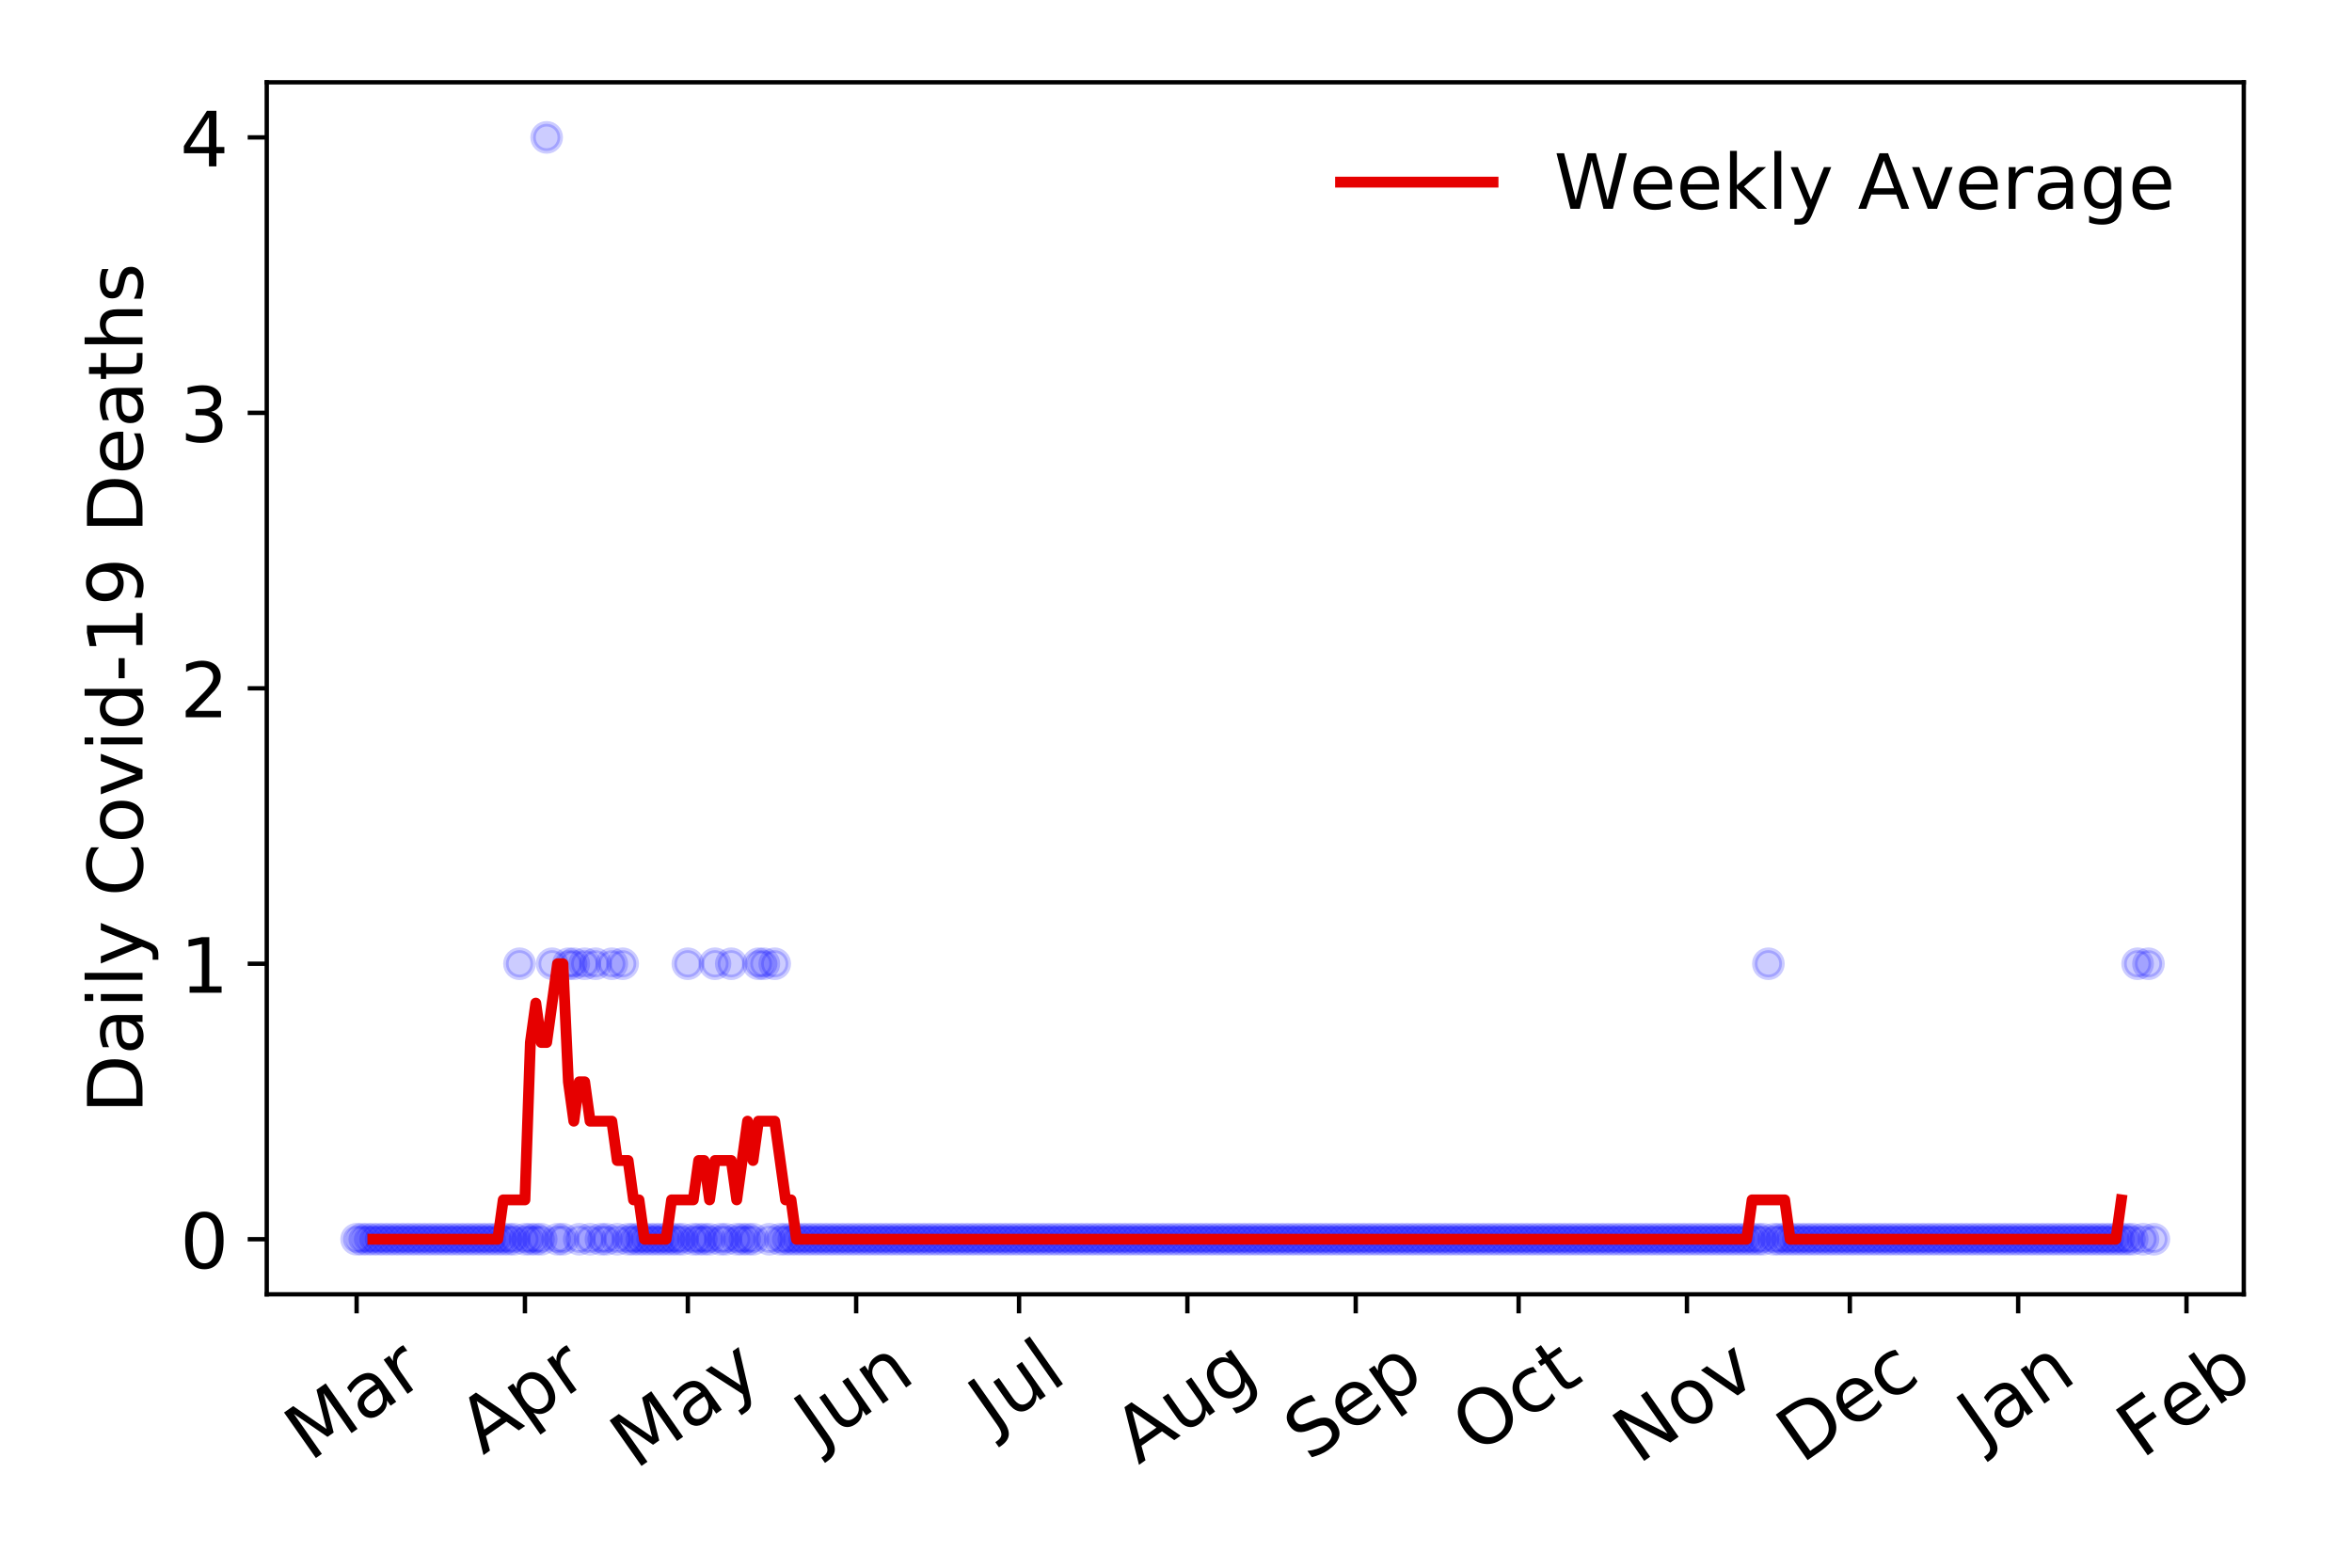 <?xml version="1.0" encoding="utf-8" standalone="no"?>
<!DOCTYPE svg PUBLIC "-//W3C//DTD SVG 1.1//EN"
  "http://www.w3.org/Graphics/SVG/1.1/DTD/svg11.dtd">
<!-- Created with matplotlib (https://matplotlib.org/) -->
<svg height="288pt" version="1.1" viewBox="0 0 432 288" width="432pt" xmlns="http://www.w3.org/2000/svg" xmlns:xlink="http://www.w3.org/1999/xlink">
 <defs>
  <style type="text/css">
*{stroke-linecap:butt;stroke-linejoin:round;}
  </style>
 </defs>
 <g id="figure_1">
  <g id="patch_1">
   <path d="M 0 288 
L 432 288 
L 432 0 
L 0 0 
z
" style="fill:#ffffff;"/>
  </g>
  <g id="axes_1">
   <g id="patch_2">
    <path d="M 48.995 237.778 
L 412.122 237.778 
L 412.122 15.12 
L 48.995 15.12 
z
" style="fill:#ffffff;"/>
   </g>
   <g id="matplotlib.axis_1">
    <g id="xtick_1">
     <g id="line2d_1">
      <defs>
       <path d="M 0 0 
L 0 3.5 
" id="m650be8269e" style="stroke:#000000;stroke-width:0.8;"/>
      </defs>
      <g>
       <use style="stroke:#000000;stroke-width:0.8;" x="65.501" xlink:href="#m650be8269e" y="237.778"/>
      </g>
     </g>
     <g id="text_1">
      <!-- Mar -->
      <defs>
       <path d="M 9.812 72.906 
L 24.516 72.906 
L 43.109 23.297 
L 61.812 72.906 
L 76.516 72.906 
L 76.516 0 
L 66.891 0 
L 66.891 64.016 
L 48.094 14.016 
L 38.188 14.016 
L 19.391 64.016 
L 19.391 0 
L 9.812 0 
z
" id="DejaVuSans-77"/>
       <path d="M 34.281 27.484 
Q 23.391 27.484 19.188 25 
Q 14.984 22.516 14.984 16.5 
Q 14.984 11.719 18.141 8.906 
Q 21.297 6.109 26.703 6.109 
Q 34.188 6.109 38.703 11.406 
Q 43.219 16.703 43.219 25.484 
L 43.219 27.484 
z
M 52.203 31.203 
L 52.203 0 
L 43.219 0 
L 43.219 8.297 
Q 40.141 3.328 35.547 0.953 
Q 30.953 -1.422 24.312 -1.422 
Q 15.922 -1.422 10.953 3.297 
Q 6 8.016 6 15.922 
Q 6 25.141 12.172 29.828 
Q 18.359 34.516 30.609 34.516 
L 43.219 34.516 
L 43.219 35.406 
Q 43.219 41.609 39.141 45 
Q 35.062 48.391 27.688 48.391 
Q 23 48.391 18.547 47.266 
Q 14.109 46.141 10.016 43.891 
L 10.016 52.203 
Q 14.938 54.109 19.578 55.047 
Q 24.219 56 28.609 56 
Q 40.484 56 46.344 49.844 
Q 52.203 43.703 52.203 31.203 
z
" id="DejaVuSans-97"/>
       <path d="M 41.109 46.297 
Q 39.594 47.172 37.812 47.578 
Q 36.031 48 33.891 48 
Q 26.266 48 22.188 43.047 
Q 18.109 38.094 18.109 28.812 
L 18.109 0 
L 9.078 0 
L 9.078 54.688 
L 18.109 54.688 
L 18.109 46.188 
Q 20.953 51.172 25.484 53.578 
Q 30.031 56 36.531 56 
Q 37.453 56 38.578 55.875 
Q 39.703 55.766 41.062 55.516 
z
" id="DejaVuSans-114"/>
      </defs>
      <g transform="translate(56.898 268.643)rotate(-35)scale(0.14 -0.14)">
       <use xlink:href="#DejaVuSans-77"/>
       <use x="86.279" xlink:href="#DejaVuSans-97"/>
       <use x="147.559" xlink:href="#DejaVuSans-114"/>
      </g>
     </g>
    </g>
    <g id="xtick_2">
     <g id="line2d_2">
      <g>
       <use style="stroke:#000000;stroke-width:0.8;" x="96.418" xlink:href="#m650be8269e" y="237.778"/>
      </g>
     </g>
     <g id="text_2">
      <!-- Apr -->
      <defs>
       <path d="M 34.188 63.188 
L 20.797 26.906 
L 47.609 26.906 
z
M 28.609 72.906 
L 39.797 72.906 
L 67.578 0 
L 57.328 0 
L 50.688 18.703 
L 17.828 18.703 
L 11.188 0 
L 0.781 0 
z
" id="DejaVuSans-65"/>
       <path d="M 18.109 8.203 
L 18.109 -20.797 
L 9.078 -20.797 
L 9.078 54.688 
L 18.109 54.688 
L 18.109 46.391 
Q 20.953 51.266 25.266 53.625 
Q 29.594 56 35.594 56 
Q 45.562 56 51.781 48.094 
Q 58.016 40.188 58.016 27.297 
Q 58.016 14.406 51.781 6.484 
Q 45.562 -1.422 35.594 -1.422 
Q 29.594 -1.422 25.266 0.953 
Q 20.953 3.328 18.109 8.203 
z
M 48.688 27.297 
Q 48.688 37.203 44.609 42.844 
Q 40.531 48.484 33.406 48.484 
Q 26.266 48.484 22.188 42.844 
Q 18.109 37.203 18.109 27.297 
Q 18.109 17.391 22.188 11.75 
Q 26.266 6.109 33.406 6.109 
Q 40.531 6.109 44.609 11.75 
Q 48.688 17.391 48.688 27.297 
z
" id="DejaVuSans-112"/>
      </defs>
      <g transform="translate(88.714 267.384)rotate(-35)scale(0.14 -0.14)">
       <use xlink:href="#DejaVuSans-65"/>
       <use x="68.408" xlink:href="#DejaVuSans-112"/>
       <use x="131.885" xlink:href="#DejaVuSans-114"/>
      </g>
     </g>
    </g>
    <g id="xtick_3">
     <g id="line2d_3">
      <g>
       <use style="stroke:#000000;stroke-width:0.8;" x="126.338" xlink:href="#m650be8269e" y="237.778"/>
      </g>
     </g>
     <g id="text_3">
      <!-- May -->
      <defs>
       <path d="M 32.172 -5.078 
Q 28.375 -14.844 24.75 -17.812 
Q 21.141 -20.797 15.094 -20.797 
L 7.906 -20.797 
L 7.906 -13.281 
L 13.188 -13.281 
Q 16.891 -13.281 18.938 -11.516 
Q 21 -9.766 23.484 -3.219 
L 25.094 0.875 
L 2.984 54.688 
L 12.5 54.688 
L 29.594 11.922 
L 46.688 54.688 
L 56.203 54.688 
z
" id="DejaVuSans-121"/>
      </defs>
      <g transform="translate(116.698 270.094)rotate(-35)scale(0.14 -0.14)">
       <use xlink:href="#DejaVuSans-77"/>
       <use x="86.279" xlink:href="#DejaVuSans-97"/>
       <use x="147.559" xlink:href="#DejaVuSans-121"/>
      </g>
     </g>
    </g>
    <g id="xtick_4">
     <g id="line2d_4">
      <g>
       <use style="stroke:#000000;stroke-width:0.8;" x="157.255" xlink:href="#m650be8269e" y="237.778"/>
      </g>
     </g>
     <g id="text_4">
      <!-- Jun -->
      <defs>
       <path d="M 9.812 72.906 
L 19.672 72.906 
L 19.672 5.078 
Q 19.672 -8.109 14.672 -14.062 
Q 9.672 -20.016 -1.422 -20.016 
L -5.172 -20.016 
L -5.172 -11.719 
L -2.094 -11.719 
Q 4.438 -11.719 7.125 -8.047 
Q 9.812 -4.391 9.812 5.078 
z
" id="DejaVuSans-74"/>
       <path d="M 8.5 21.578 
L 8.5 54.688 
L 17.484 54.688 
L 17.484 21.922 
Q 17.484 14.156 20.5 10.266 
Q 23.531 6.391 29.594 6.391 
Q 36.859 6.391 41.078 11.031 
Q 45.312 15.672 45.312 23.688 
L 45.312 54.688 
L 54.297 54.688 
L 54.297 0 
L 45.312 0 
L 45.312 8.406 
Q 42.047 3.422 37.719 1 
Q 33.406 -1.422 27.688 -1.422 
Q 18.266 -1.422 13.375 4.438 
Q 8.5 10.297 8.5 21.578 
z
M 31.109 56 
z
" id="DejaVuSans-117"/>
       <path d="M 54.891 33.016 
L 54.891 0 
L 45.906 0 
L 45.906 32.719 
Q 45.906 40.484 42.875 44.328 
Q 39.844 48.188 33.797 48.188 
Q 26.516 48.188 22.312 43.547 
Q 18.109 38.922 18.109 30.906 
L 18.109 0 
L 9.078 0 
L 9.078 54.688 
L 18.109 54.688 
L 18.109 46.188 
Q 21.344 51.125 25.703 53.562 
Q 30.078 56 35.797 56 
Q 45.219 56 50.047 50.172 
Q 54.891 44.344 54.891 33.016 
z
" id="DejaVuSans-110"/>
      </defs>
      <g transform="translate(150.511 266.039)rotate(-35)scale(0.14 -0.14)">
       <use xlink:href="#DejaVuSans-74"/>
       <use x="29.492" xlink:href="#DejaVuSans-117"/>
       <use x="92.871" xlink:href="#DejaVuSans-110"/>
      </g>
     </g>
    </g>
    <g id="xtick_5">
     <g id="line2d_5">
      <g>
       <use style="stroke:#000000;stroke-width:0.8;" x="187.175" xlink:href="#m650be8269e" y="237.778"/>
      </g>
     </g>
     <g id="text_5">
      <!-- Jul -->
      <defs>
       <path d="M 9.422 75.984 
L 18.406 75.984 
L 18.406 0 
L 9.422 0 
z
" id="DejaVuSans-108"/>
      </defs>
      <g transform="translate(182.472 263.181)rotate(-35)scale(0.14 -0.14)">
       <use xlink:href="#DejaVuSans-74"/>
       <use x="29.492" xlink:href="#DejaVuSans-117"/>
       <use x="92.871" xlink:href="#DejaVuSans-108"/>
      </g>
     </g>
    </g>
    <g id="xtick_6">
     <g id="line2d_6">
      <g>
       <use style="stroke:#000000;stroke-width:0.8;" x="218.092" xlink:href="#m650be8269e" y="237.778"/>
      </g>
     </g>
     <g id="text_6">
      <!-- Aug -->
      <defs>
       <path d="M 45.406 27.984 
Q 45.406 37.75 41.375 43.109 
Q 37.359 48.484 30.078 48.484 
Q 22.859 48.484 18.828 43.109 
Q 14.797 37.75 14.797 27.984 
Q 14.797 18.266 18.828 12.891 
Q 22.859 7.516 30.078 7.516 
Q 37.359 7.516 41.375 12.891 
Q 45.406 18.266 45.406 27.984 
z
M 54.391 6.781 
Q 54.391 -7.172 48.188 -13.984 
Q 42 -20.797 29.203 -20.797 
Q 24.469 -20.797 20.266 -20.094 
Q 16.062 -19.391 12.109 -17.922 
L 12.109 -9.188 
Q 16.062 -11.328 19.922 -12.344 
Q 23.781 -13.375 27.781 -13.375 
Q 36.625 -13.375 41.016 -8.766 
Q 45.406 -4.156 45.406 5.172 
L 45.406 9.625 
Q 42.625 4.781 38.281 2.391 
Q 33.938 0 27.875 0 
Q 17.828 0 11.672 7.656 
Q 5.516 15.328 5.516 27.984 
Q 5.516 40.672 11.672 48.328 
Q 17.828 56 27.875 56 
Q 33.938 56 38.281 53.609 
Q 42.625 51.219 45.406 46.391 
L 45.406 54.688 
L 54.391 54.688 
z
" id="DejaVuSans-103"/>
      </defs>
      <g transform="translate(209.111 269.172)rotate(-35)scale(0.14 -0.14)">
       <use xlink:href="#DejaVuSans-65"/>
       <use x="68.408" xlink:href="#DejaVuSans-117"/>
       <use x="131.787" xlink:href="#DejaVuSans-103"/>
      </g>
     </g>
    </g>
    <g id="xtick_7">
     <g id="line2d_7">
      <g>
       <use style="stroke:#000000;stroke-width:0.8;" x="249.009" xlink:href="#m650be8269e" y="237.778"/>
      </g>
     </g>
     <g id="text_7">
      <!-- Sep -->
      <defs>
       <path d="M 53.516 70.516 
L 53.516 60.891 
Q 47.906 63.578 42.922 64.891 
Q 37.938 66.219 33.297 66.219 
Q 25.25 66.219 20.875 63.094 
Q 16.5 59.969 16.5 54.203 
Q 16.5 49.359 19.406 46.891 
Q 22.312 44.438 30.422 42.922 
L 36.375 41.703 
Q 47.406 39.594 52.656 34.297 
Q 57.906 29 57.906 20.125 
Q 57.906 9.516 50.797 4.047 
Q 43.703 -1.422 29.984 -1.422 
Q 24.812 -1.422 18.969 -0.25 
Q 13.141 0.922 6.891 3.219 
L 6.891 13.375 
Q 12.891 10.016 18.656 8.297 
Q 24.422 6.594 29.984 6.594 
Q 38.422 6.594 43.016 9.906 
Q 47.609 13.234 47.609 19.391 
Q 47.609 24.75 44.312 27.781 
Q 41.016 30.812 33.5 32.328 
L 27.484 33.5 
Q 16.453 35.688 11.516 40.375 
Q 6.594 45.062 6.594 53.422 
Q 6.594 63.094 13.406 68.656 
Q 20.219 74.219 32.172 74.219 
Q 37.312 74.219 42.625 73.281 
Q 47.953 72.359 53.516 70.516 
z
" id="DejaVuSans-83"/>
       <path d="M 56.203 29.594 
L 56.203 25.203 
L 14.891 25.203 
Q 15.484 15.922 20.484 11.062 
Q 25.484 6.203 34.422 6.203 
Q 39.594 6.203 44.453 7.469 
Q 49.312 8.734 54.109 11.281 
L 54.109 2.781 
Q 49.266 0.734 44.188 -0.344 
Q 39.109 -1.422 33.891 -1.422 
Q 20.797 -1.422 13.156 6.188 
Q 5.516 13.812 5.516 26.812 
Q 5.516 40.234 12.766 48.109 
Q 20.016 56 32.328 56 
Q 43.359 56 49.781 48.891 
Q 56.203 41.797 56.203 29.594 
z
M 47.219 32.234 
Q 47.125 39.594 43.094 43.984 
Q 39.062 48.391 32.422 48.391 
Q 24.906 48.391 20.391 44.141 
Q 15.875 39.891 15.188 32.172 
z
" id="DejaVuSans-101"/>
      </defs>
      <g transform="translate(240.416 268.629)rotate(-35)scale(0.14 -0.14)">
       <use xlink:href="#DejaVuSans-83"/>
       <use x="63.477" xlink:href="#DejaVuSans-101"/>
       <use x="125" xlink:href="#DejaVuSans-112"/>
      </g>
     </g>
    </g>
    <g id="xtick_8">
     <g id="line2d_8">
      <g>
       <use style="stroke:#000000;stroke-width:0.8;" x="278.929" xlink:href="#m650be8269e" y="237.778"/>
      </g>
     </g>
     <g id="text_8">
      <!-- Oct -->
      <defs>
       <path d="M 39.406 66.219 
Q 28.656 66.219 22.328 58.203 
Q 16.016 50.203 16.016 36.375 
Q 16.016 22.609 22.328 14.594 
Q 28.656 6.594 39.406 6.594 
Q 50.141 6.594 56.422 14.594 
Q 62.703 22.609 62.703 36.375 
Q 62.703 50.203 56.422 58.203 
Q 50.141 66.219 39.406 66.219 
z
M 39.406 74.219 
Q 54.734 74.219 63.906 63.938 
Q 73.094 53.656 73.094 36.375 
Q 73.094 19.141 63.906 8.859 
Q 54.734 -1.422 39.406 -1.422 
Q 24.031 -1.422 14.812 8.828 
Q 5.609 19.094 5.609 36.375 
Q 5.609 53.656 14.812 63.938 
Q 24.031 74.219 39.406 74.219 
z
" id="DejaVuSans-79"/>
       <path d="M 48.781 52.594 
L 48.781 44.188 
Q 44.969 46.297 41.141 47.344 
Q 37.312 48.391 33.406 48.391 
Q 24.656 48.391 19.812 42.844 
Q 14.984 37.312 14.984 27.297 
Q 14.984 17.281 19.812 11.734 
Q 24.656 6.203 33.406 6.203 
Q 37.312 6.203 41.141 7.25 
Q 44.969 8.297 48.781 10.406 
L 48.781 2.094 
Q 45.016 0.344 40.984 -0.531 
Q 36.969 -1.422 32.422 -1.422 
Q 20.062 -1.422 12.781 6.344 
Q 5.516 14.109 5.516 27.297 
Q 5.516 40.672 12.859 48.328 
Q 20.219 56 33.016 56 
Q 37.156 56 41.109 55.141 
Q 45.062 54.297 48.781 52.594 
z
" id="DejaVuSans-99"/>
       <path d="M 18.312 70.219 
L 18.312 54.688 
L 36.812 54.688 
L 36.812 47.703 
L 18.312 47.703 
L 18.312 18.016 
Q 18.312 11.328 20.141 9.422 
Q 21.969 7.516 27.594 7.516 
L 36.812 7.516 
L 36.812 0 
L 27.594 0 
Q 17.188 0 13.234 3.875 
Q 9.281 7.766 9.281 18.016 
L 9.281 47.703 
L 2.688 47.703 
L 2.688 54.688 
L 9.281 54.688 
L 9.281 70.219 
z
" id="DejaVuSans-116"/>
      </defs>
      <g transform="translate(271.23 267.377)rotate(-35)scale(0.14 -0.14)">
       <use xlink:href="#DejaVuSans-79"/>
       <use x="78.711" xlink:href="#DejaVuSans-99"/>
       <use x="133.691" xlink:href="#DejaVuSans-116"/>
      </g>
     </g>
    </g>
    <g id="xtick_9">
     <g id="line2d_9">
      <g>
       <use style="stroke:#000000;stroke-width:0.8;" x="309.846" xlink:href="#m650be8269e" y="237.778"/>
      </g>
     </g>
     <g id="text_9">
      <!-- Nov -->
      <defs>
       <path d="M 9.812 72.906 
L 23.094 72.906 
L 55.422 11.922 
L 55.422 72.906 
L 64.984 72.906 
L 64.984 0 
L 51.703 0 
L 19.391 60.984 
L 19.391 0 
L 9.812 0 
z
" id="DejaVuSans-78"/>
       <path d="M 30.609 48.391 
Q 23.391 48.391 19.188 42.75 
Q 14.984 37.109 14.984 27.297 
Q 14.984 17.484 19.156 11.844 
Q 23.344 6.203 30.609 6.203 
Q 37.797 6.203 41.984 11.859 
Q 46.188 17.531 46.188 27.297 
Q 46.188 37.016 41.984 42.703 
Q 37.797 48.391 30.609 48.391 
z
M 30.609 56 
Q 42.328 56 49.016 48.375 
Q 55.719 40.766 55.719 27.297 
Q 55.719 13.875 49.016 6.219 
Q 42.328 -1.422 30.609 -1.422 
Q 18.844 -1.422 12.172 6.219 
Q 5.516 13.875 5.516 27.297 
Q 5.516 40.766 12.172 48.375 
Q 18.844 56 30.609 56 
z
" id="DejaVuSans-111"/>
       <path d="M 2.984 54.688 
L 12.5 54.688 
L 29.594 8.797 
L 46.688 54.688 
L 56.203 54.688 
L 35.688 0 
L 23.484 0 
z
" id="DejaVuSans-118"/>
      </defs>
      <g transform="translate(300.87 269.166)rotate(-35)scale(0.14 -0.14)">
       <use xlink:href="#DejaVuSans-78"/>
       <use x="74.805" xlink:href="#DejaVuSans-111"/>
       <use x="135.986" xlink:href="#DejaVuSans-118"/>
      </g>
     </g>
    </g>
    <g id="xtick_10">
     <g id="line2d_10">
      <g>
       <use style="stroke:#000000;stroke-width:0.8;" x="339.766" xlink:href="#m650be8269e" y="237.778"/>
      </g>
     </g>
     <g id="text_10">
      <!-- Dec -->
      <defs>
       <path d="M 19.672 64.797 
L 19.672 8.109 
L 31.594 8.109 
Q 46.688 8.109 53.688 14.938 
Q 60.688 21.781 60.688 36.531 
Q 60.688 51.172 53.688 57.984 
Q 46.688 64.797 31.594 64.797 
z
M 9.812 72.906 
L 30.078 72.906 
Q 51.266 72.906 61.172 64.094 
Q 71.094 55.281 71.094 36.531 
Q 71.094 17.672 61.125 8.828 
Q 51.172 0 30.078 0 
L 9.812 0 
z
" id="DejaVuSans-68"/>
      </defs>
      <g transform="translate(330.885 269.032)rotate(-35)scale(0.14 -0.14)">
       <use xlink:href="#DejaVuSans-68"/>
       <use x="77.002" xlink:href="#DejaVuSans-101"/>
       <use x="138.525" xlink:href="#DejaVuSans-99"/>
      </g>
     </g>
    </g>
    <g id="xtick_11">
     <g id="line2d_11">
      <g>
       <use style="stroke:#000000;stroke-width:0.8;" x="370.683" xlink:href="#m650be8269e" y="237.778"/>
      </g>
     </g>
     <g id="text_11">
      <!-- Jan -->
      <g transform="translate(364.059 265.871)rotate(-35)scale(0.14 -0.14)">
       <use xlink:href="#DejaVuSans-74"/>
       <use x="29.492" xlink:href="#DejaVuSans-97"/>
       <use x="90.771" xlink:href="#DejaVuSans-110"/>
      </g>
     </g>
    </g>
    <g id="xtick_12">
     <g id="line2d_12">
      <g>
       <use style="stroke:#000000;stroke-width:0.8;" x="401.6" xlink:href="#m650be8269e" y="237.778"/>
      </g>
     </g>
     <g id="text_12">
      <!-- Feb -->
      <defs>
       <path d="M 9.812 72.906 
L 51.703 72.906 
L 51.703 64.594 
L 19.672 64.594 
L 19.672 43.109 
L 48.578 43.109 
L 48.578 34.812 
L 19.672 34.812 
L 19.672 0 
L 9.812 0 
z
" id="DejaVuSans-70"/>
       <path d="M 48.688 27.297 
Q 48.688 37.203 44.609 42.844 
Q 40.531 48.484 33.406 48.484 
Q 26.266 48.484 22.188 42.844 
Q 18.109 37.203 18.109 27.297 
Q 18.109 17.391 22.188 11.75 
Q 26.266 6.109 33.406 6.109 
Q 40.531 6.109 44.609 11.75 
Q 48.688 17.391 48.688 27.297 
z
M 18.109 46.391 
Q 20.953 51.266 25.266 53.625 
Q 29.594 56 35.594 56 
Q 45.562 56 51.781 48.094 
Q 58.016 40.188 58.016 27.297 
Q 58.016 14.406 51.781 6.484 
Q 45.562 -1.422 35.594 -1.422 
Q 29.594 -1.422 25.266 0.953 
Q 20.953 3.328 18.109 8.203 
L 18.109 0 
L 9.078 0 
L 9.078 75.984 
L 18.109 75.984 
z
" id="DejaVuSans-98"/>
      </defs>
      <g transform="translate(393.354 268.143)rotate(-35)scale(0.14 -0.14)">
       <use xlink:href="#DejaVuSans-70"/>
       <use x="57.441" xlink:href="#DejaVuSans-101"/>
       <use x="118.965" xlink:href="#DejaVuSans-98"/>
      </g>
     </g>
    </g>
   </g>
   <g id="matplotlib.axis_2">
    <g id="ytick_1">
     <g id="line2d_13">
      <defs>
       <path d="M 0 0 
L -3.5 0 
" id="m5cf7423ccb" style="stroke:#000000;stroke-width:0.8;"/>
      </defs>
      <g>
       <use style="stroke:#000000;stroke-width:0.8;" x="48.995" xlink:href="#m5cf7423ccb" y="227.657"/>
      </g>
     </g>
     <g id="text_13">
      <!-- 0 -->
      <defs>
       <path d="M 31.781 66.406 
Q 24.172 66.406 20.328 58.906 
Q 16.5 51.422 16.5 36.375 
Q 16.5 21.391 20.328 13.891 
Q 24.172 6.391 31.781 6.391 
Q 39.453 6.391 43.281 13.891 
Q 47.125 21.391 47.125 36.375 
Q 47.125 51.422 43.281 58.906 
Q 39.453 66.406 31.781 66.406 
z
M 31.781 74.219 
Q 44.047 74.219 50.516 64.516 
Q 56.984 54.828 56.984 36.375 
Q 56.984 17.969 50.516 8.266 
Q 44.047 -1.422 31.781 -1.422 
Q 19.531 -1.422 13.062 8.266 
Q 6.594 17.969 6.594 36.375 
Q 6.594 54.828 13.062 64.516 
Q 19.531 74.219 31.781 74.219 
z
" id="DejaVuSans-48"/>
      </defs>
      <g transform="translate(33.087 232.976)scale(0.14 -0.14)">
       <use xlink:href="#DejaVuSans-48"/>
      </g>
     </g>
    </g>
    <g id="ytick_2">
     <g id="line2d_14">
      <g>
       <use style="stroke:#000000;stroke-width:0.8;" x="48.995" xlink:href="#m5cf7423ccb" y="177.053"/>
      </g>
     </g>
     <g id="text_14">
      <!-- 1 -->
      <defs>
       <path d="M 12.406 8.297 
L 28.516 8.297 
L 28.516 63.922 
L 10.984 60.406 
L 10.984 69.391 
L 28.422 72.906 
L 38.281 72.906 
L 38.281 8.297 
L 54.391 8.297 
L 54.391 0 
L 12.406 0 
z
" id="DejaVuSans-49"/>
      </defs>
      <g transform="translate(33.087 182.372)scale(0.14 -0.14)">
       <use xlink:href="#DejaVuSans-49"/>
      </g>
     </g>
    </g>
    <g id="ytick_3">
     <g id="line2d_15">
      <g>
       <use style="stroke:#000000;stroke-width:0.8;" x="48.995" xlink:href="#m5cf7423ccb" y="126.449"/>
      </g>
     </g>
     <g id="text_15">
      <!-- 2 -->
      <defs>
       <path d="M 19.188 8.297 
L 53.609 8.297 
L 53.609 0 
L 7.328 0 
L 7.328 8.297 
Q 12.938 14.109 22.625 23.891 
Q 32.328 33.688 34.812 36.531 
Q 39.547 41.844 41.422 45.531 
Q 43.312 49.219 43.312 52.781 
Q 43.312 58.594 39.234 62.25 
Q 35.156 65.922 28.609 65.922 
Q 23.969 65.922 18.812 64.312 
Q 13.672 62.703 7.812 59.422 
L 7.812 69.391 
Q 13.766 71.781 18.938 73 
Q 24.125 74.219 28.422 74.219 
Q 39.75 74.219 46.484 68.547 
Q 53.219 62.891 53.219 53.422 
Q 53.219 48.922 51.531 44.891 
Q 49.859 40.875 45.406 35.406 
Q 44.188 33.984 37.641 27.219 
Q 31.109 20.453 19.188 8.297 
z
" id="DejaVuSans-50"/>
      </defs>
      <g transform="translate(33.087 131.768)scale(0.14 -0.14)">
       <use xlink:href="#DejaVuSans-50"/>
      </g>
     </g>
    </g>
    <g id="ytick_4">
     <g id="line2d_16">
      <g>
       <use style="stroke:#000000;stroke-width:0.8;" x="48.995" xlink:href="#m5cf7423ccb" y="75.845"/>
      </g>
     </g>
     <g id="text_16">
      <!-- 3 -->
      <defs>
       <path d="M 40.578 39.312 
Q 47.656 37.797 51.625 33 
Q 55.609 28.219 55.609 21.188 
Q 55.609 10.406 48.188 4.484 
Q 40.766 -1.422 27.094 -1.422 
Q 22.516 -1.422 17.656 -0.516 
Q 12.797 0.391 7.625 2.203 
L 7.625 11.719 
Q 11.719 9.328 16.594 8.109 
Q 21.484 6.891 26.812 6.891 
Q 36.078 6.891 40.938 10.547 
Q 45.797 14.203 45.797 21.188 
Q 45.797 27.641 41.281 31.266 
Q 36.766 34.906 28.719 34.906 
L 20.219 34.906 
L 20.219 43.016 
L 29.109 43.016 
Q 36.375 43.016 40.234 45.922 
Q 44.094 48.828 44.094 54.297 
Q 44.094 59.906 40.109 62.906 
Q 36.141 65.922 28.719 65.922 
Q 24.656 65.922 20.016 65.031 
Q 15.375 64.156 9.812 62.312 
L 9.812 71.094 
Q 15.438 72.656 20.344 73.438 
Q 25.25 74.219 29.594 74.219 
Q 40.828 74.219 47.359 69.109 
Q 53.906 64.016 53.906 55.328 
Q 53.906 49.266 50.438 45.094 
Q 46.969 40.922 40.578 39.312 
z
" id="DejaVuSans-51"/>
      </defs>
      <g transform="translate(33.087 81.164)scale(0.14 -0.14)">
       <use xlink:href="#DejaVuSans-51"/>
      </g>
     </g>
    </g>
    <g id="ytick_5">
     <g id="line2d_17">
      <g>
       <use style="stroke:#000000;stroke-width:0.8;" x="48.995" xlink:href="#m5cf7423ccb" y="25.241"/>
      </g>
     </g>
     <g id="text_17">
      <!-- 4 -->
      <defs>
       <path d="M 37.797 64.312 
L 12.891 25.391 
L 37.797 25.391 
z
M 35.203 72.906 
L 47.609 72.906 
L 47.609 25.391 
L 58.016 25.391 
L 58.016 17.188 
L 47.609 17.188 
L 47.609 0 
L 37.797 0 
L 37.797 17.188 
L 4.891 17.188 
L 4.891 26.703 
z
" id="DejaVuSans-52"/>
      </defs>
      <g transform="translate(33.087 30.56)scale(0.14 -0.14)">
       <use xlink:href="#DejaVuSans-52"/>
      </g>
     </g>
    </g>
    <g id="text_18">
     <!-- Daily Covid-19 Deaths -->
     <defs>
      <path d="M 9.422 54.688 
L 18.406 54.688 
L 18.406 0 
L 9.422 0 
z
M 9.422 75.984 
L 18.406 75.984 
L 18.406 64.594 
L 9.422 64.594 
z
" id="DejaVuSans-105"/>
      <path id="DejaVuSans-32"/>
      <path d="M 64.406 67.281 
L 64.406 56.891 
Q 59.422 61.531 53.781 63.812 
Q 48.141 66.109 41.797 66.109 
Q 29.297 66.109 22.656 58.469 
Q 16.016 50.828 16.016 36.375 
Q 16.016 21.969 22.656 14.328 
Q 29.297 6.688 41.797 6.688 
Q 48.141 6.688 53.781 8.984 
Q 59.422 11.281 64.406 15.922 
L 64.406 5.609 
Q 59.234 2.094 53.438 0.328 
Q 47.656 -1.422 41.219 -1.422 
Q 24.656 -1.422 15.125 8.703 
Q 5.609 18.844 5.609 36.375 
Q 5.609 53.953 15.125 64.078 
Q 24.656 74.219 41.219 74.219 
Q 47.75 74.219 53.531 72.484 
Q 59.328 70.75 64.406 67.281 
z
" id="DejaVuSans-67"/>
      <path d="M 45.406 46.391 
L 45.406 75.984 
L 54.391 75.984 
L 54.391 0 
L 45.406 0 
L 45.406 8.203 
Q 42.578 3.328 38.25 0.953 
Q 33.938 -1.422 27.875 -1.422 
Q 17.969 -1.422 11.734 6.484 
Q 5.516 14.406 5.516 27.297 
Q 5.516 40.188 11.734 48.094 
Q 17.969 56 27.875 56 
Q 33.938 56 38.25 53.625 
Q 42.578 51.266 45.406 46.391 
z
M 14.797 27.297 
Q 14.797 17.391 18.875 11.75 
Q 22.953 6.109 30.078 6.109 
Q 37.203 6.109 41.297 11.75 
Q 45.406 17.391 45.406 27.297 
Q 45.406 37.203 41.297 42.844 
Q 37.203 48.484 30.078 48.484 
Q 22.953 48.484 18.875 42.844 
Q 14.797 37.203 14.797 27.297 
z
" id="DejaVuSans-100"/>
      <path d="M 4.891 31.391 
L 31.203 31.391 
L 31.203 23.391 
L 4.891 23.391 
z
" id="DejaVuSans-45"/>
      <path d="M 10.984 1.516 
L 10.984 10.5 
Q 14.703 8.734 18.5 7.812 
Q 22.312 6.891 25.984 6.891 
Q 35.75 6.891 40.891 13.453 
Q 46.047 20.016 46.781 33.406 
Q 43.953 29.203 39.594 26.953 
Q 35.25 24.703 29.984 24.703 
Q 19.047 24.703 12.672 31.312 
Q 6.297 37.938 6.297 49.422 
Q 6.297 60.641 12.938 67.422 
Q 19.578 74.219 30.609 74.219 
Q 43.266 74.219 49.922 64.516 
Q 56.594 54.828 56.594 36.375 
Q 56.594 19.141 48.406 8.859 
Q 40.234 -1.422 26.422 -1.422 
Q 22.703 -1.422 18.891 -0.688 
Q 15.094 0.047 10.984 1.516 
z
M 30.609 32.422 
Q 37.25 32.422 41.125 36.953 
Q 45.016 41.5 45.016 49.422 
Q 45.016 57.281 41.125 61.844 
Q 37.25 66.406 30.609 66.406 
Q 23.969 66.406 20.094 61.844 
Q 16.219 57.281 16.219 49.422 
Q 16.219 41.5 20.094 36.953 
Q 23.969 32.422 30.609 32.422 
z
" id="DejaVuSans-57"/>
      <path d="M 54.891 33.016 
L 54.891 0 
L 45.906 0 
L 45.906 32.719 
Q 45.906 40.484 42.875 44.328 
Q 39.844 48.188 33.797 48.188 
Q 26.516 48.188 22.312 43.547 
Q 18.109 38.922 18.109 30.906 
L 18.109 0 
L 9.078 0 
L 9.078 75.984 
L 18.109 75.984 
L 18.109 46.188 
Q 21.344 51.125 25.703 53.562 
Q 30.078 56 35.797 56 
Q 45.219 56 50.047 50.172 
Q 54.891 44.344 54.891 33.016 
z
" id="DejaVuSans-104"/>
      <path d="M 44.281 53.078 
L 44.281 44.578 
Q 40.484 46.531 36.375 47.5 
Q 32.281 48.484 27.875 48.484 
Q 21.188 48.484 17.844 46.438 
Q 14.5 44.391 14.5 40.281 
Q 14.5 37.156 16.891 35.375 
Q 19.281 33.594 26.516 31.984 
L 29.594 31.297 
Q 39.156 29.25 43.188 25.516 
Q 47.219 21.781 47.219 15.094 
Q 47.219 7.469 41.188 3.016 
Q 35.156 -1.422 24.609 -1.422 
Q 20.219 -1.422 15.453 -0.562 
Q 10.688 0.297 5.422 2 
L 5.422 11.281 
Q 10.406 8.688 15.234 7.391 
Q 20.062 6.109 24.812 6.109 
Q 31.156 6.109 34.562 8.281 
Q 37.984 10.453 37.984 14.406 
Q 37.984 18.062 35.516 20.016 
Q 33.062 21.969 24.703 23.781 
L 21.578 24.516 
Q 13.234 26.266 9.516 29.906 
Q 5.812 33.547 5.812 39.891 
Q 5.812 47.609 11.281 51.797 
Q 16.75 56 26.812 56 
Q 31.781 56 36.172 55.266 
Q 40.578 54.547 44.281 53.078 
z
" id="DejaVuSans-115"/>
     </defs>
     <g transform="translate(26.176 204.56)rotate(-90)scale(0.14 -0.14)">
      <use xlink:href="#DejaVuSans-68"/>
      <use x="77.002" xlink:href="#DejaVuSans-97"/>
      <use x="138.281" xlink:href="#DejaVuSans-105"/>
      <use x="166.064" xlink:href="#DejaVuSans-108"/>
      <use x="193.848" xlink:href="#DejaVuSans-121"/>
      <use x="253.027" xlink:href="#DejaVuSans-32"/>
      <use x="284.814" xlink:href="#DejaVuSans-67"/>
      <use x="354.639" xlink:href="#DejaVuSans-111"/>
      <use x="415.82" xlink:href="#DejaVuSans-118"/>
      <use x="475" xlink:href="#DejaVuSans-105"/>
      <use x="502.783" xlink:href="#DejaVuSans-100"/>
      <use x="566.26" xlink:href="#DejaVuSans-45"/>
      <use x="602.344" xlink:href="#DejaVuSans-49"/>
      <use x="665.967" xlink:href="#DejaVuSans-57"/>
      <use x="729.59" xlink:href="#DejaVuSans-32"/>
      <use x="761.377" xlink:href="#DejaVuSans-68"/>
      <use x="838.379" xlink:href="#DejaVuSans-101"/>
      <use x="899.902" xlink:href="#DejaVuSans-97"/>
      <use x="961.182" xlink:href="#DejaVuSans-116"/>
      <use x="1000.391" xlink:href="#DejaVuSans-104"/>
      <use x="1063.77" xlink:href="#DejaVuSans-115"/>
     </g>
    </g>
   </g>
   <g id="line2d_18">
    <defs>
     <path d="M 0 2.5 
C 0.663 2.5 1.299 2.237 1.768 1.768 
C 2.237 1.299 2.5 0.663 2.5 0 
C 2.5 -0.663 2.237 -1.299 1.768 -1.768 
C 1.299 -2.237 0.663 -2.5 0 -2.5 
C -0.663 -2.5 -1.299 -2.237 -1.768 -1.768 
C -2.237 -1.299 -2.5 -0.663 -2.5 0 
C -2.5 0.663 -2.237 1.299 -1.768 1.768 
C -1.299 2.237 -0.663 2.5 0 2.5 
z
" id="m2618a459ca" style="stroke:#0000ff;stroke-opacity:0.2;"/>
    </defs>
    <g clip-path="url(#p718b005780)">
     <use style="fill:#0000ff;fill-opacity:0.2;stroke:#0000ff;stroke-opacity:0.2;" x="65.501" xlink:href="#m2618a459ca" y="227.657"/>
     <use style="fill:#0000ff;fill-opacity:0.2;stroke:#0000ff;stroke-opacity:0.2;" x="66.498" xlink:href="#m2618a459ca" y="227.657"/>
     <use style="fill:#0000ff;fill-opacity:0.2;stroke:#0000ff;stroke-opacity:0.2;" x="67.495" xlink:href="#m2618a459ca" y="227.657"/>
     <use style="fill:#0000ff;fill-opacity:0.2;stroke:#0000ff;stroke-opacity:0.2;" x="68.493" xlink:href="#m2618a459ca" y="227.657"/>
     <use style="fill:#0000ff;fill-opacity:0.2;stroke:#0000ff;stroke-opacity:0.2;" x="69.49" xlink:href="#m2618a459ca" y="227.657"/>
     <use style="fill:#0000ff;fill-opacity:0.2;stroke:#0000ff;stroke-opacity:0.2;" x="70.487" xlink:href="#m2618a459ca" y="227.657"/>
     <use style="fill:#0000ff;fill-opacity:0.2;stroke:#0000ff;stroke-opacity:0.2;" x="71.485" xlink:href="#m2618a459ca" y="227.657"/>
     <use style="fill:#0000ff;fill-opacity:0.2;stroke:#0000ff;stroke-opacity:0.2;" x="72.482" xlink:href="#m2618a459ca" y="227.657"/>
     <use style="fill:#0000ff;fill-opacity:0.2;stroke:#0000ff;stroke-opacity:0.2;" x="73.479" xlink:href="#m2618a459ca" y="227.657"/>
     <use style="fill:#0000ff;fill-opacity:0.2;stroke:#0000ff;stroke-opacity:0.2;" x="74.477" xlink:href="#m2618a459ca" y="227.657"/>
     <use style="fill:#0000ff;fill-opacity:0.2;stroke:#0000ff;stroke-opacity:0.2;" x="75.474" xlink:href="#m2618a459ca" y="227.657"/>
     <use style="fill:#0000ff;fill-opacity:0.2;stroke:#0000ff;stroke-opacity:0.2;" x="76.471" xlink:href="#m2618a459ca" y="227.657"/>
     <use style="fill:#0000ff;fill-opacity:0.2;stroke:#0000ff;stroke-opacity:0.2;" x="77.469" xlink:href="#m2618a459ca" y="227.657"/>
     <use style="fill:#0000ff;fill-opacity:0.2;stroke:#0000ff;stroke-opacity:0.2;" x="78.466" xlink:href="#m2618a459ca" y="227.657"/>
     <use style="fill:#0000ff;fill-opacity:0.2;stroke:#0000ff;stroke-opacity:0.2;" x="79.463" xlink:href="#m2618a459ca" y="227.657"/>
     <use style="fill:#0000ff;fill-opacity:0.2;stroke:#0000ff;stroke-opacity:0.2;" x="80.461" xlink:href="#m2618a459ca" y="227.657"/>
     <use style="fill:#0000ff;fill-opacity:0.2;stroke:#0000ff;stroke-opacity:0.2;" x="81.458" xlink:href="#m2618a459ca" y="227.657"/>
     <use style="fill:#0000ff;fill-opacity:0.2;stroke:#0000ff;stroke-opacity:0.2;" x="82.455" xlink:href="#m2618a459ca" y="227.657"/>
     <use style="fill:#0000ff;fill-opacity:0.2;stroke:#0000ff;stroke-opacity:0.2;" x="83.453" xlink:href="#m2618a459ca" y="227.657"/>
     <use style="fill:#0000ff;fill-opacity:0.2;stroke:#0000ff;stroke-opacity:0.2;" x="84.45" xlink:href="#m2618a459ca" y="227.657"/>
     <use style="fill:#0000ff;fill-opacity:0.2;stroke:#0000ff;stroke-opacity:0.2;" x="85.447" xlink:href="#m2618a459ca" y="227.657"/>
     <use style="fill:#0000ff;fill-opacity:0.2;stroke:#0000ff;stroke-opacity:0.2;" x="86.445" xlink:href="#m2618a459ca" y="227.657"/>
     <use style="fill:#0000ff;fill-opacity:0.2;stroke:#0000ff;stroke-opacity:0.2;" x="87.442" xlink:href="#m2618a459ca" y="227.657"/>
     <use style="fill:#0000ff;fill-opacity:0.2;stroke:#0000ff;stroke-opacity:0.2;" x="88.439" xlink:href="#m2618a459ca" y="227.657"/>
     <use style="fill:#0000ff;fill-opacity:0.2;stroke:#0000ff;stroke-opacity:0.2;" x="89.437" xlink:href="#m2618a459ca" y="227.657"/>
     <use style="fill:#0000ff;fill-opacity:0.2;stroke:#0000ff;stroke-opacity:0.2;" x="90.434" xlink:href="#m2618a459ca" y="227.657"/>
     <use style="fill:#0000ff;fill-opacity:0.2;stroke:#0000ff;stroke-opacity:0.2;" x="91.431" xlink:href="#m2618a459ca" y="227.657"/>
     <use style="fill:#0000ff;fill-opacity:0.2;stroke:#0000ff;stroke-opacity:0.2;" x="92.429" xlink:href="#m2618a459ca" y="227.657"/>
     <use style="fill:#0000ff;fill-opacity:0.2;stroke:#0000ff;stroke-opacity:0.2;" x="93.426" xlink:href="#m2618a459ca" y="227.657"/>
     <use style="fill:#0000ff;fill-opacity:0.2;stroke:#0000ff;stroke-opacity:0.2;" x="94.423" xlink:href="#m2618a459ca" y="227.657"/>
     <use style="fill:#0000ff;fill-opacity:0.2;stroke:#0000ff;stroke-opacity:0.2;" x="95.421" xlink:href="#m2618a459ca" y="177.053"/>
     <use style="fill:#0000ff;fill-opacity:0.2;stroke:#0000ff;stroke-opacity:0.2;" x="96.418" xlink:href="#m2618a459ca" y="227.657"/>
     <use style="fill:#0000ff;fill-opacity:0.2;stroke:#0000ff;stroke-opacity:0.2;" x="97.415" xlink:href="#m2618a459ca" y="227.657"/>
     <use style="fill:#0000ff;fill-opacity:0.2;stroke:#0000ff;stroke-opacity:0.2;" x="98.413" xlink:href="#m2618a459ca" y="227.657"/>
     <use style="fill:#0000ff;fill-opacity:0.2;stroke:#0000ff;stroke-opacity:0.2;" x="99.41" xlink:href="#m2618a459ca" y="227.657"/>
     <use style="fill:#0000ff;fill-opacity:0.2;stroke:#0000ff;stroke-opacity:0.2;" x="100.407" xlink:href="#m2618a459ca" y="25.241"/>
     <use style="fill:#0000ff;fill-opacity:0.2;stroke:#0000ff;stroke-opacity:0.2;" x="101.405" xlink:href="#m2618a459ca" y="177.053"/>
     <use style="fill:#0000ff;fill-opacity:0.2;stroke:#0000ff;stroke-opacity:0.2;" x="102.402" xlink:href="#m2618a459ca" y="227.657"/>
     <use style="fill:#0000ff;fill-opacity:0.2;stroke:#0000ff;stroke-opacity:0.2;" x="103.399" xlink:href="#m2618a459ca" y="227.657"/>
     <use style="fill:#0000ff;fill-opacity:0.2;stroke:#0000ff;stroke-opacity:0.2;" x="104.397" xlink:href="#m2618a459ca" y="177.053"/>
     <use style="fill:#0000ff;fill-opacity:0.2;stroke:#0000ff;stroke-opacity:0.2;" x="105.394" xlink:href="#m2618a459ca" y="177.053"/>
     <use style="fill:#0000ff;fill-opacity:0.2;stroke:#0000ff;stroke-opacity:0.2;" x="106.391" xlink:href="#m2618a459ca" y="227.657"/>
     <use style="fill:#0000ff;fill-opacity:0.2;stroke:#0000ff;stroke-opacity:0.2;" x="107.389" xlink:href="#m2618a459ca" y="177.053"/>
     <use style="fill:#0000ff;fill-opacity:0.2;stroke:#0000ff;stroke-opacity:0.2;" x="108.386" xlink:href="#m2618a459ca" y="227.657"/>
     <use style="fill:#0000ff;fill-opacity:0.2;stroke:#0000ff;stroke-opacity:0.2;" x="109.383" xlink:href="#m2618a459ca" y="177.053"/>
     <use style="fill:#0000ff;fill-opacity:0.2;stroke:#0000ff;stroke-opacity:0.2;" x="110.38" xlink:href="#m2618a459ca" y="227.657"/>
     <use style="fill:#0000ff;fill-opacity:0.2;stroke:#0000ff;stroke-opacity:0.2;" x="111.378" xlink:href="#m2618a459ca" y="227.657"/>
     <use style="fill:#0000ff;fill-opacity:0.2;stroke:#0000ff;stroke-opacity:0.2;" x="112.375" xlink:href="#m2618a459ca" y="177.053"/>
     <use style="fill:#0000ff;fill-opacity:0.2;stroke:#0000ff;stroke-opacity:0.2;" x="113.372" xlink:href="#m2618a459ca" y="227.657"/>
     <use style="fill:#0000ff;fill-opacity:0.2;stroke:#0000ff;stroke-opacity:0.2;" x="114.37" xlink:href="#m2618a459ca" y="177.053"/>
     <use style="fill:#0000ff;fill-opacity:0.2;stroke:#0000ff;stroke-opacity:0.2;" x="115.367" xlink:href="#m2618a459ca" y="227.657"/>
     <use style="fill:#0000ff;fill-opacity:0.2;stroke:#0000ff;stroke-opacity:0.2;" x="116.364" xlink:href="#m2618a459ca" y="227.657"/>
     <use style="fill:#0000ff;fill-opacity:0.2;stroke:#0000ff;stroke-opacity:0.2;" x="117.362" xlink:href="#m2618a459ca" y="227.657"/>
     <use style="fill:#0000ff;fill-opacity:0.2;stroke:#0000ff;stroke-opacity:0.2;" x="118.359" xlink:href="#m2618a459ca" y="227.657"/>
     <use style="fill:#0000ff;fill-opacity:0.2;stroke:#0000ff;stroke-opacity:0.2;" x="119.356" xlink:href="#m2618a459ca" y="227.657"/>
     <use style="fill:#0000ff;fill-opacity:0.2;stroke:#0000ff;stroke-opacity:0.2;" x="120.354" xlink:href="#m2618a459ca" y="227.657"/>
     <use style="fill:#0000ff;fill-opacity:0.2;stroke:#0000ff;stroke-opacity:0.2;" x="121.351" xlink:href="#m2618a459ca" y="227.657"/>
     <use style="fill:#0000ff;fill-opacity:0.2;stroke:#0000ff;stroke-opacity:0.2;" x="122.348" xlink:href="#m2618a459ca" y="227.657"/>
     <use style="fill:#0000ff;fill-opacity:0.2;stroke:#0000ff;stroke-opacity:0.2;" x="123.346" xlink:href="#m2618a459ca" y="227.657"/>
     <use style="fill:#0000ff;fill-opacity:0.2;stroke:#0000ff;stroke-opacity:0.2;" x="124.343" xlink:href="#m2618a459ca" y="227.657"/>
     <use style="fill:#0000ff;fill-opacity:0.2;stroke:#0000ff;stroke-opacity:0.2;" x="125.34" xlink:href="#m2618a459ca" y="227.657"/>
     <use style="fill:#0000ff;fill-opacity:0.2;stroke:#0000ff;stroke-opacity:0.2;" x="126.338" xlink:href="#m2618a459ca" y="177.053"/>
     <use style="fill:#0000ff;fill-opacity:0.2;stroke:#0000ff;stroke-opacity:0.2;" x="127.335" xlink:href="#m2618a459ca" y="227.657"/>
     <use style="fill:#0000ff;fill-opacity:0.2;stroke:#0000ff;stroke-opacity:0.2;" x="128.332" xlink:href="#m2618a459ca" y="227.657"/>
     <use style="fill:#0000ff;fill-opacity:0.2;stroke:#0000ff;stroke-opacity:0.2;" x="129.33" xlink:href="#m2618a459ca" y="227.657"/>
     <use style="fill:#0000ff;fill-opacity:0.2;stroke:#0000ff;stroke-opacity:0.2;" x="130.327" xlink:href="#m2618a459ca" y="227.657"/>
     <use style="fill:#0000ff;fill-opacity:0.2;stroke:#0000ff;stroke-opacity:0.2;" x="131.324" xlink:href="#m2618a459ca" y="177.053"/>
     <use style="fill:#0000ff;fill-opacity:0.2;stroke:#0000ff;stroke-opacity:0.2;" x="132.322" xlink:href="#m2618a459ca" y="227.657"/>
     <use style="fill:#0000ff;fill-opacity:0.2;stroke:#0000ff;stroke-opacity:0.2;" x="133.319" xlink:href="#m2618a459ca" y="227.657"/>
     <use style="fill:#0000ff;fill-opacity:0.2;stroke:#0000ff;stroke-opacity:0.2;" x="134.316" xlink:href="#m2618a459ca" y="177.053"/>
     <use style="fill:#0000ff;fill-opacity:0.2;stroke:#0000ff;stroke-opacity:0.2;" x="135.314" xlink:href="#m2618a459ca" y="227.657"/>
     <use style="fill:#0000ff;fill-opacity:0.2;stroke:#0000ff;stroke-opacity:0.2;" x="136.311" xlink:href="#m2618a459ca" y="227.657"/>
     <use style="fill:#0000ff;fill-opacity:0.2;stroke:#0000ff;stroke-opacity:0.2;" x="137.308" xlink:href="#m2618a459ca" y="227.657"/>
     <use style="fill:#0000ff;fill-opacity:0.2;stroke:#0000ff;stroke-opacity:0.2;" x="138.306" xlink:href="#m2618a459ca" y="227.657"/>
     <use style="fill:#0000ff;fill-opacity:0.2;stroke:#0000ff;stroke-opacity:0.2;" x="139.303" xlink:href="#m2618a459ca" y="177.053"/>
     <use style="fill:#0000ff;fill-opacity:0.2;stroke:#0000ff;stroke-opacity:0.2;" x="140.3" xlink:href="#m2618a459ca" y="177.053"/>
     <use style="fill:#0000ff;fill-opacity:0.2;stroke:#0000ff;stroke-opacity:0.2;" x="141.298" xlink:href="#m2618a459ca" y="227.657"/>
     <use style="fill:#0000ff;fill-opacity:0.2;stroke:#0000ff;stroke-opacity:0.2;" x="142.295" xlink:href="#m2618a459ca" y="177.053"/>
     <use style="fill:#0000ff;fill-opacity:0.2;stroke:#0000ff;stroke-opacity:0.2;" x="143.292" xlink:href="#m2618a459ca" y="227.657"/>
     <use style="fill:#0000ff;fill-opacity:0.2;stroke:#0000ff;stroke-opacity:0.2;" x="144.29" xlink:href="#m2618a459ca" y="227.657"/>
     <use style="fill:#0000ff;fill-opacity:0.2;stroke:#0000ff;stroke-opacity:0.2;" x="145.287" xlink:href="#m2618a459ca" y="227.657"/>
     <use style="fill:#0000ff;fill-opacity:0.2;stroke:#0000ff;stroke-opacity:0.2;" x="146.284" xlink:href="#m2618a459ca" y="227.657"/>
     <use style="fill:#0000ff;fill-opacity:0.2;stroke:#0000ff;stroke-opacity:0.2;" x="147.282" xlink:href="#m2618a459ca" y="227.657"/>
     <use style="fill:#0000ff;fill-opacity:0.2;stroke:#0000ff;stroke-opacity:0.2;" x="148.279" xlink:href="#m2618a459ca" y="227.657"/>
     <use style="fill:#0000ff;fill-opacity:0.2;stroke:#0000ff;stroke-opacity:0.2;" x="149.276" xlink:href="#m2618a459ca" y="227.657"/>
     <use style="fill:#0000ff;fill-opacity:0.2;stroke:#0000ff;stroke-opacity:0.2;" x="150.274" xlink:href="#m2618a459ca" y="227.657"/>
     <use style="fill:#0000ff;fill-opacity:0.2;stroke:#0000ff;stroke-opacity:0.2;" x="151.271" xlink:href="#m2618a459ca" y="227.657"/>
     <use style="fill:#0000ff;fill-opacity:0.2;stroke:#0000ff;stroke-opacity:0.2;" x="152.268" xlink:href="#m2618a459ca" y="227.657"/>
     <use style="fill:#0000ff;fill-opacity:0.2;stroke:#0000ff;stroke-opacity:0.2;" x="153.266" xlink:href="#m2618a459ca" y="227.657"/>
     <use style="fill:#0000ff;fill-opacity:0.2;stroke:#0000ff;stroke-opacity:0.2;" x="154.263" xlink:href="#m2618a459ca" y="227.657"/>
     <use style="fill:#0000ff;fill-opacity:0.2;stroke:#0000ff;stroke-opacity:0.2;" x="155.26" xlink:href="#m2618a459ca" y="227.657"/>
     <use style="fill:#0000ff;fill-opacity:0.2;stroke:#0000ff;stroke-opacity:0.2;" x="156.258" xlink:href="#m2618a459ca" y="227.657"/>
     <use style="fill:#0000ff;fill-opacity:0.2;stroke:#0000ff;stroke-opacity:0.2;" x="157.255" xlink:href="#m2618a459ca" y="227.657"/>
     <use style="fill:#0000ff;fill-opacity:0.2;stroke:#0000ff;stroke-opacity:0.2;" x="158.252" xlink:href="#m2618a459ca" y="227.657"/>
     <use style="fill:#0000ff;fill-opacity:0.2;stroke:#0000ff;stroke-opacity:0.2;" x="159.25" xlink:href="#m2618a459ca" y="227.657"/>
     <use style="fill:#0000ff;fill-opacity:0.2;stroke:#0000ff;stroke-opacity:0.2;" x="160.247" xlink:href="#m2618a459ca" y="227.657"/>
     <use style="fill:#0000ff;fill-opacity:0.2;stroke:#0000ff;stroke-opacity:0.2;" x="161.244" xlink:href="#m2618a459ca" y="227.657"/>
     <use style="fill:#0000ff;fill-opacity:0.2;stroke:#0000ff;stroke-opacity:0.2;" x="162.241" xlink:href="#m2618a459ca" y="227.657"/>
     <use style="fill:#0000ff;fill-opacity:0.2;stroke:#0000ff;stroke-opacity:0.2;" x="163.239" xlink:href="#m2618a459ca" y="227.657"/>
     <use style="fill:#0000ff;fill-opacity:0.2;stroke:#0000ff;stroke-opacity:0.2;" x="164.236" xlink:href="#m2618a459ca" y="227.657"/>
     <use style="fill:#0000ff;fill-opacity:0.2;stroke:#0000ff;stroke-opacity:0.2;" x="165.233" xlink:href="#m2618a459ca" y="227.657"/>
     <use style="fill:#0000ff;fill-opacity:0.2;stroke:#0000ff;stroke-opacity:0.2;" x="166.231" xlink:href="#m2618a459ca" y="227.657"/>
     <use style="fill:#0000ff;fill-opacity:0.2;stroke:#0000ff;stroke-opacity:0.2;" x="167.228" xlink:href="#m2618a459ca" y="227.657"/>
     <use style="fill:#0000ff;fill-opacity:0.2;stroke:#0000ff;stroke-opacity:0.2;" x="168.225" xlink:href="#m2618a459ca" y="227.657"/>
     <use style="fill:#0000ff;fill-opacity:0.2;stroke:#0000ff;stroke-opacity:0.2;" x="169.223" xlink:href="#m2618a459ca" y="227.657"/>
     <use style="fill:#0000ff;fill-opacity:0.2;stroke:#0000ff;stroke-opacity:0.2;" x="170.22" xlink:href="#m2618a459ca" y="227.657"/>
     <use style="fill:#0000ff;fill-opacity:0.2;stroke:#0000ff;stroke-opacity:0.2;" x="171.217" xlink:href="#m2618a459ca" y="227.657"/>
     <use style="fill:#0000ff;fill-opacity:0.2;stroke:#0000ff;stroke-opacity:0.2;" x="172.215" xlink:href="#m2618a459ca" y="227.657"/>
     <use style="fill:#0000ff;fill-opacity:0.2;stroke:#0000ff;stroke-opacity:0.2;" x="173.212" xlink:href="#m2618a459ca" y="227.657"/>
     <use style="fill:#0000ff;fill-opacity:0.2;stroke:#0000ff;stroke-opacity:0.2;" x="174.209" xlink:href="#m2618a459ca" y="227.657"/>
     <use style="fill:#0000ff;fill-opacity:0.2;stroke:#0000ff;stroke-opacity:0.2;" x="175.207" xlink:href="#m2618a459ca" y="227.657"/>
     <use style="fill:#0000ff;fill-opacity:0.2;stroke:#0000ff;stroke-opacity:0.2;" x="176.204" xlink:href="#m2618a459ca" y="227.657"/>
     <use style="fill:#0000ff;fill-opacity:0.2;stroke:#0000ff;stroke-opacity:0.2;" x="177.201" xlink:href="#m2618a459ca" y="227.657"/>
     <use style="fill:#0000ff;fill-opacity:0.2;stroke:#0000ff;stroke-opacity:0.2;" x="178.199" xlink:href="#m2618a459ca" y="227.657"/>
     <use style="fill:#0000ff;fill-opacity:0.2;stroke:#0000ff;stroke-opacity:0.2;" x="179.196" xlink:href="#m2618a459ca" y="227.657"/>
     <use style="fill:#0000ff;fill-opacity:0.2;stroke:#0000ff;stroke-opacity:0.2;" x="180.193" xlink:href="#m2618a459ca" y="227.657"/>
     <use style="fill:#0000ff;fill-opacity:0.2;stroke:#0000ff;stroke-opacity:0.2;" x="181.191" xlink:href="#m2618a459ca" y="227.657"/>
     <use style="fill:#0000ff;fill-opacity:0.2;stroke:#0000ff;stroke-opacity:0.2;" x="182.188" xlink:href="#m2618a459ca" y="227.657"/>
     <use style="fill:#0000ff;fill-opacity:0.2;stroke:#0000ff;stroke-opacity:0.2;" x="183.185" xlink:href="#m2618a459ca" y="227.657"/>
     <use style="fill:#0000ff;fill-opacity:0.2;stroke:#0000ff;stroke-opacity:0.2;" x="184.183" xlink:href="#m2618a459ca" y="227.657"/>
     <use style="fill:#0000ff;fill-opacity:0.2;stroke:#0000ff;stroke-opacity:0.2;" x="185.18" xlink:href="#m2618a459ca" y="227.657"/>
     <use style="fill:#0000ff;fill-opacity:0.2;stroke:#0000ff;stroke-opacity:0.2;" x="186.177" xlink:href="#m2618a459ca" y="227.657"/>
     <use style="fill:#0000ff;fill-opacity:0.2;stroke:#0000ff;stroke-opacity:0.2;" x="187.175" xlink:href="#m2618a459ca" y="227.657"/>
     <use style="fill:#0000ff;fill-opacity:0.2;stroke:#0000ff;stroke-opacity:0.2;" x="188.172" xlink:href="#m2618a459ca" y="227.657"/>
     <use style="fill:#0000ff;fill-opacity:0.2;stroke:#0000ff;stroke-opacity:0.2;" x="189.169" xlink:href="#m2618a459ca" y="227.657"/>
     <use style="fill:#0000ff;fill-opacity:0.2;stroke:#0000ff;stroke-opacity:0.2;" x="190.167" xlink:href="#m2618a459ca" y="227.657"/>
     <use style="fill:#0000ff;fill-opacity:0.2;stroke:#0000ff;stroke-opacity:0.2;" x="191.164" xlink:href="#m2618a459ca" y="227.657"/>
     <use style="fill:#0000ff;fill-opacity:0.2;stroke:#0000ff;stroke-opacity:0.2;" x="192.161" xlink:href="#m2618a459ca" y="227.657"/>
     <use style="fill:#0000ff;fill-opacity:0.2;stroke:#0000ff;stroke-opacity:0.2;" x="193.159" xlink:href="#m2618a459ca" y="227.657"/>
     <use style="fill:#0000ff;fill-opacity:0.2;stroke:#0000ff;stroke-opacity:0.2;" x="194.156" xlink:href="#m2618a459ca" y="227.657"/>
     <use style="fill:#0000ff;fill-opacity:0.2;stroke:#0000ff;stroke-opacity:0.2;" x="195.153" xlink:href="#m2618a459ca" y="227.657"/>
     <use style="fill:#0000ff;fill-opacity:0.2;stroke:#0000ff;stroke-opacity:0.2;" x="196.151" xlink:href="#m2618a459ca" y="227.657"/>
     <use style="fill:#0000ff;fill-opacity:0.2;stroke:#0000ff;stroke-opacity:0.2;" x="197.148" xlink:href="#m2618a459ca" y="227.657"/>
     <use style="fill:#0000ff;fill-opacity:0.2;stroke:#0000ff;stroke-opacity:0.2;" x="198.145" xlink:href="#m2618a459ca" y="227.657"/>
     <use style="fill:#0000ff;fill-opacity:0.2;stroke:#0000ff;stroke-opacity:0.2;" x="199.143" xlink:href="#m2618a459ca" y="227.657"/>
     <use style="fill:#0000ff;fill-opacity:0.2;stroke:#0000ff;stroke-opacity:0.2;" x="200.14" xlink:href="#m2618a459ca" y="227.657"/>
     <use style="fill:#0000ff;fill-opacity:0.2;stroke:#0000ff;stroke-opacity:0.2;" x="201.137" xlink:href="#m2618a459ca" y="227.657"/>
     <use style="fill:#0000ff;fill-opacity:0.2;stroke:#0000ff;stroke-opacity:0.2;" x="202.135" xlink:href="#m2618a459ca" y="227.657"/>
     <use style="fill:#0000ff;fill-opacity:0.2;stroke:#0000ff;stroke-opacity:0.2;" x="203.132" xlink:href="#m2618a459ca" y="227.657"/>
     <use style="fill:#0000ff;fill-opacity:0.2;stroke:#0000ff;stroke-opacity:0.2;" x="204.129" xlink:href="#m2618a459ca" y="227.657"/>
     <use style="fill:#0000ff;fill-opacity:0.2;stroke:#0000ff;stroke-opacity:0.2;" x="205.127" xlink:href="#m2618a459ca" y="227.657"/>
     <use style="fill:#0000ff;fill-opacity:0.2;stroke:#0000ff;stroke-opacity:0.2;" x="206.124" xlink:href="#m2618a459ca" y="227.657"/>
     <use style="fill:#0000ff;fill-opacity:0.2;stroke:#0000ff;stroke-opacity:0.2;" x="207.121" xlink:href="#m2618a459ca" y="227.657"/>
     <use style="fill:#0000ff;fill-opacity:0.2;stroke:#0000ff;stroke-opacity:0.2;" x="208.119" xlink:href="#m2618a459ca" y="227.657"/>
     <use style="fill:#0000ff;fill-opacity:0.2;stroke:#0000ff;stroke-opacity:0.2;" x="209.116" xlink:href="#m2618a459ca" y="227.657"/>
     <use style="fill:#0000ff;fill-opacity:0.2;stroke:#0000ff;stroke-opacity:0.2;" x="210.113" xlink:href="#m2618a459ca" y="227.657"/>
     <use style="fill:#0000ff;fill-opacity:0.2;stroke:#0000ff;stroke-opacity:0.2;" x="211.111" xlink:href="#m2618a459ca" y="227.657"/>
     <use style="fill:#0000ff;fill-opacity:0.2;stroke:#0000ff;stroke-opacity:0.2;" x="212.108" xlink:href="#m2618a459ca" y="227.657"/>
     <use style="fill:#0000ff;fill-opacity:0.2;stroke:#0000ff;stroke-opacity:0.2;" x="213.105" xlink:href="#m2618a459ca" y="227.657"/>
     <use style="fill:#0000ff;fill-opacity:0.2;stroke:#0000ff;stroke-opacity:0.2;" x="214.102" xlink:href="#m2618a459ca" y="227.657"/>
     <use style="fill:#0000ff;fill-opacity:0.2;stroke:#0000ff;stroke-opacity:0.2;" x="215.1" xlink:href="#m2618a459ca" y="227.657"/>
     <use style="fill:#0000ff;fill-opacity:0.2;stroke:#0000ff;stroke-opacity:0.2;" x="216.097" xlink:href="#m2618a459ca" y="227.657"/>
     <use style="fill:#0000ff;fill-opacity:0.2;stroke:#0000ff;stroke-opacity:0.2;" x="217.094" xlink:href="#m2618a459ca" y="227.657"/>
     <use style="fill:#0000ff;fill-opacity:0.2;stroke:#0000ff;stroke-opacity:0.2;" x="218.092" xlink:href="#m2618a459ca" y="227.657"/>
     <use style="fill:#0000ff;fill-opacity:0.2;stroke:#0000ff;stroke-opacity:0.2;" x="219.089" xlink:href="#m2618a459ca" y="227.657"/>
     <use style="fill:#0000ff;fill-opacity:0.2;stroke:#0000ff;stroke-opacity:0.2;" x="220.086" xlink:href="#m2618a459ca" y="227.657"/>
     <use style="fill:#0000ff;fill-opacity:0.2;stroke:#0000ff;stroke-opacity:0.2;" x="221.084" xlink:href="#m2618a459ca" y="227.657"/>
     <use style="fill:#0000ff;fill-opacity:0.2;stroke:#0000ff;stroke-opacity:0.2;" x="222.081" xlink:href="#m2618a459ca" y="227.657"/>
     <use style="fill:#0000ff;fill-opacity:0.2;stroke:#0000ff;stroke-opacity:0.2;" x="223.078" xlink:href="#m2618a459ca" y="227.657"/>
     <use style="fill:#0000ff;fill-opacity:0.2;stroke:#0000ff;stroke-opacity:0.2;" x="224.076" xlink:href="#m2618a459ca" y="227.657"/>
     <use style="fill:#0000ff;fill-opacity:0.2;stroke:#0000ff;stroke-opacity:0.2;" x="225.073" xlink:href="#m2618a459ca" y="227.657"/>
     <use style="fill:#0000ff;fill-opacity:0.2;stroke:#0000ff;stroke-opacity:0.2;" x="226.07" xlink:href="#m2618a459ca" y="227.657"/>
     <use style="fill:#0000ff;fill-opacity:0.2;stroke:#0000ff;stroke-opacity:0.2;" x="227.068" xlink:href="#m2618a459ca" y="227.657"/>
     <use style="fill:#0000ff;fill-opacity:0.2;stroke:#0000ff;stroke-opacity:0.2;" x="228.065" xlink:href="#m2618a459ca" y="227.657"/>
     <use style="fill:#0000ff;fill-opacity:0.2;stroke:#0000ff;stroke-opacity:0.2;" x="229.062" xlink:href="#m2618a459ca" y="227.657"/>
     <use style="fill:#0000ff;fill-opacity:0.2;stroke:#0000ff;stroke-opacity:0.2;" x="230.06" xlink:href="#m2618a459ca" y="227.657"/>
     <use style="fill:#0000ff;fill-opacity:0.2;stroke:#0000ff;stroke-opacity:0.2;" x="231.057" xlink:href="#m2618a459ca" y="227.657"/>
     <use style="fill:#0000ff;fill-opacity:0.2;stroke:#0000ff;stroke-opacity:0.2;" x="232.054" xlink:href="#m2618a459ca" y="227.657"/>
     <use style="fill:#0000ff;fill-opacity:0.2;stroke:#0000ff;stroke-opacity:0.2;" x="233.052" xlink:href="#m2618a459ca" y="227.657"/>
     <use style="fill:#0000ff;fill-opacity:0.2;stroke:#0000ff;stroke-opacity:0.2;" x="234.049" xlink:href="#m2618a459ca" y="227.657"/>
     <use style="fill:#0000ff;fill-opacity:0.2;stroke:#0000ff;stroke-opacity:0.2;" x="235.046" xlink:href="#m2618a459ca" y="227.657"/>
     <use style="fill:#0000ff;fill-opacity:0.2;stroke:#0000ff;stroke-opacity:0.2;" x="236.044" xlink:href="#m2618a459ca" y="227.657"/>
     <use style="fill:#0000ff;fill-opacity:0.2;stroke:#0000ff;stroke-opacity:0.2;" x="237.041" xlink:href="#m2618a459ca" y="227.657"/>
     <use style="fill:#0000ff;fill-opacity:0.2;stroke:#0000ff;stroke-opacity:0.2;" x="238.038" xlink:href="#m2618a459ca" y="227.657"/>
     <use style="fill:#0000ff;fill-opacity:0.2;stroke:#0000ff;stroke-opacity:0.2;" x="239.036" xlink:href="#m2618a459ca" y="227.657"/>
     <use style="fill:#0000ff;fill-opacity:0.2;stroke:#0000ff;stroke-opacity:0.2;" x="240.033" xlink:href="#m2618a459ca" y="227.657"/>
     <use style="fill:#0000ff;fill-opacity:0.2;stroke:#0000ff;stroke-opacity:0.2;" x="241.03" xlink:href="#m2618a459ca" y="227.657"/>
     <use style="fill:#0000ff;fill-opacity:0.2;stroke:#0000ff;stroke-opacity:0.2;" x="242.028" xlink:href="#m2618a459ca" y="227.657"/>
     <use style="fill:#0000ff;fill-opacity:0.2;stroke:#0000ff;stroke-opacity:0.2;" x="243.025" xlink:href="#m2618a459ca" y="227.657"/>
     <use style="fill:#0000ff;fill-opacity:0.2;stroke:#0000ff;stroke-opacity:0.2;" x="244.022" xlink:href="#m2618a459ca" y="227.657"/>
     <use style="fill:#0000ff;fill-opacity:0.2;stroke:#0000ff;stroke-opacity:0.2;" x="245.02" xlink:href="#m2618a459ca" y="227.657"/>
     <use style="fill:#0000ff;fill-opacity:0.2;stroke:#0000ff;stroke-opacity:0.2;" x="246.017" xlink:href="#m2618a459ca" y="227.657"/>
     <use style="fill:#0000ff;fill-opacity:0.2;stroke:#0000ff;stroke-opacity:0.2;" x="247.014" xlink:href="#m2618a459ca" y="227.657"/>
     <use style="fill:#0000ff;fill-opacity:0.2;stroke:#0000ff;stroke-opacity:0.2;" x="248.012" xlink:href="#m2618a459ca" y="227.657"/>
     <use style="fill:#0000ff;fill-opacity:0.2;stroke:#0000ff;stroke-opacity:0.2;" x="249.009" xlink:href="#m2618a459ca" y="227.657"/>
     <use style="fill:#0000ff;fill-opacity:0.2;stroke:#0000ff;stroke-opacity:0.2;" x="250.006" xlink:href="#m2618a459ca" y="227.657"/>
     <use style="fill:#0000ff;fill-opacity:0.2;stroke:#0000ff;stroke-opacity:0.2;" x="251.004" xlink:href="#m2618a459ca" y="227.657"/>
     <use style="fill:#0000ff;fill-opacity:0.2;stroke:#0000ff;stroke-opacity:0.2;" x="252.001" xlink:href="#m2618a459ca" y="227.657"/>
     <use style="fill:#0000ff;fill-opacity:0.2;stroke:#0000ff;stroke-opacity:0.2;" x="252.998" xlink:href="#m2618a459ca" y="227.657"/>
     <use style="fill:#0000ff;fill-opacity:0.2;stroke:#0000ff;stroke-opacity:0.2;" x="253.996" xlink:href="#m2618a459ca" y="227.657"/>
     <use style="fill:#0000ff;fill-opacity:0.2;stroke:#0000ff;stroke-opacity:0.2;" x="254.993" xlink:href="#m2618a459ca" y="227.657"/>
     <use style="fill:#0000ff;fill-opacity:0.2;stroke:#0000ff;stroke-opacity:0.2;" x="255.99" xlink:href="#m2618a459ca" y="227.657"/>
     <use style="fill:#0000ff;fill-opacity:0.2;stroke:#0000ff;stroke-opacity:0.2;" x="256.988" xlink:href="#m2618a459ca" y="227.657"/>
     <use style="fill:#0000ff;fill-opacity:0.2;stroke:#0000ff;stroke-opacity:0.2;" x="257.985" xlink:href="#m2618a459ca" y="227.657"/>
     <use style="fill:#0000ff;fill-opacity:0.2;stroke:#0000ff;stroke-opacity:0.2;" x="258.982" xlink:href="#m2618a459ca" y="227.657"/>
     <use style="fill:#0000ff;fill-opacity:0.2;stroke:#0000ff;stroke-opacity:0.2;" x="259.98" xlink:href="#m2618a459ca" y="227.657"/>
     <use style="fill:#0000ff;fill-opacity:0.2;stroke:#0000ff;stroke-opacity:0.2;" x="260.977" xlink:href="#m2618a459ca" y="227.657"/>
     <use style="fill:#0000ff;fill-opacity:0.2;stroke:#0000ff;stroke-opacity:0.2;" x="261.974" xlink:href="#m2618a459ca" y="227.657"/>
     <use style="fill:#0000ff;fill-opacity:0.2;stroke:#0000ff;stroke-opacity:0.2;" x="262.972" xlink:href="#m2618a459ca" y="227.657"/>
     <use style="fill:#0000ff;fill-opacity:0.2;stroke:#0000ff;stroke-opacity:0.2;" x="263.969" xlink:href="#m2618a459ca" y="227.657"/>
     <use style="fill:#0000ff;fill-opacity:0.2;stroke:#0000ff;stroke-opacity:0.2;" x="264.966" xlink:href="#m2618a459ca" y="227.657"/>
     <use style="fill:#0000ff;fill-opacity:0.2;stroke:#0000ff;stroke-opacity:0.2;" x="265.964" xlink:href="#m2618a459ca" y="227.657"/>
     <use style="fill:#0000ff;fill-opacity:0.2;stroke:#0000ff;stroke-opacity:0.2;" x="266.961" xlink:href="#m2618a459ca" y="227.657"/>
     <use style="fill:#0000ff;fill-opacity:0.2;stroke:#0000ff;stroke-opacity:0.2;" x="267.958" xlink:href="#m2618a459ca" y="227.657"/>
     <use style="fill:#0000ff;fill-opacity:0.2;stroke:#0000ff;stroke-opacity:0.2;" x="268.955" xlink:href="#m2618a459ca" y="227.657"/>
     <use style="fill:#0000ff;fill-opacity:0.2;stroke:#0000ff;stroke-opacity:0.2;" x="269.953" xlink:href="#m2618a459ca" y="227.657"/>
     <use style="fill:#0000ff;fill-opacity:0.2;stroke:#0000ff;stroke-opacity:0.2;" x="270.95" xlink:href="#m2618a459ca" y="227.657"/>
     <use style="fill:#0000ff;fill-opacity:0.2;stroke:#0000ff;stroke-opacity:0.2;" x="271.947" xlink:href="#m2618a459ca" y="227.657"/>
     <use style="fill:#0000ff;fill-opacity:0.2;stroke:#0000ff;stroke-opacity:0.2;" x="272.945" xlink:href="#m2618a459ca" y="227.657"/>
     <use style="fill:#0000ff;fill-opacity:0.2;stroke:#0000ff;stroke-opacity:0.2;" x="273.942" xlink:href="#m2618a459ca" y="227.657"/>
     <use style="fill:#0000ff;fill-opacity:0.2;stroke:#0000ff;stroke-opacity:0.2;" x="274.939" xlink:href="#m2618a459ca" y="227.657"/>
     <use style="fill:#0000ff;fill-opacity:0.2;stroke:#0000ff;stroke-opacity:0.2;" x="275.937" xlink:href="#m2618a459ca" y="227.657"/>
     <use style="fill:#0000ff;fill-opacity:0.2;stroke:#0000ff;stroke-opacity:0.2;" x="276.934" xlink:href="#m2618a459ca" y="227.657"/>
     <use style="fill:#0000ff;fill-opacity:0.2;stroke:#0000ff;stroke-opacity:0.2;" x="277.931" xlink:href="#m2618a459ca" y="227.657"/>
     <use style="fill:#0000ff;fill-opacity:0.2;stroke:#0000ff;stroke-opacity:0.2;" x="278.929" xlink:href="#m2618a459ca" y="227.657"/>
     <use style="fill:#0000ff;fill-opacity:0.2;stroke:#0000ff;stroke-opacity:0.2;" x="279.926" xlink:href="#m2618a459ca" y="227.657"/>
     <use style="fill:#0000ff;fill-opacity:0.2;stroke:#0000ff;stroke-opacity:0.2;" x="280.923" xlink:href="#m2618a459ca" y="227.657"/>
     <use style="fill:#0000ff;fill-opacity:0.2;stroke:#0000ff;stroke-opacity:0.2;" x="281.921" xlink:href="#m2618a459ca" y="227.657"/>
     <use style="fill:#0000ff;fill-opacity:0.2;stroke:#0000ff;stroke-opacity:0.2;" x="282.918" xlink:href="#m2618a459ca" y="227.657"/>
     <use style="fill:#0000ff;fill-opacity:0.2;stroke:#0000ff;stroke-opacity:0.2;" x="283.915" xlink:href="#m2618a459ca" y="227.657"/>
     <use style="fill:#0000ff;fill-opacity:0.2;stroke:#0000ff;stroke-opacity:0.2;" x="284.913" xlink:href="#m2618a459ca" y="227.657"/>
     <use style="fill:#0000ff;fill-opacity:0.2;stroke:#0000ff;stroke-opacity:0.2;" x="285.91" xlink:href="#m2618a459ca" y="227.657"/>
     <use style="fill:#0000ff;fill-opacity:0.2;stroke:#0000ff;stroke-opacity:0.2;" x="286.907" xlink:href="#m2618a459ca" y="227.657"/>
     <use style="fill:#0000ff;fill-opacity:0.2;stroke:#0000ff;stroke-opacity:0.2;" x="287.905" xlink:href="#m2618a459ca" y="227.657"/>
     <use style="fill:#0000ff;fill-opacity:0.2;stroke:#0000ff;stroke-opacity:0.2;" x="288.902" xlink:href="#m2618a459ca" y="227.657"/>
     <use style="fill:#0000ff;fill-opacity:0.2;stroke:#0000ff;stroke-opacity:0.2;" x="289.899" xlink:href="#m2618a459ca" y="227.657"/>
     <use style="fill:#0000ff;fill-opacity:0.2;stroke:#0000ff;stroke-opacity:0.2;" x="290.897" xlink:href="#m2618a459ca" y="227.657"/>
     <use style="fill:#0000ff;fill-opacity:0.2;stroke:#0000ff;stroke-opacity:0.2;" x="291.894" xlink:href="#m2618a459ca" y="227.657"/>
     <use style="fill:#0000ff;fill-opacity:0.2;stroke:#0000ff;stroke-opacity:0.2;" x="292.891" xlink:href="#m2618a459ca" y="227.657"/>
     <use style="fill:#0000ff;fill-opacity:0.2;stroke:#0000ff;stroke-opacity:0.2;" x="293.889" xlink:href="#m2618a459ca" y="227.657"/>
     <use style="fill:#0000ff;fill-opacity:0.2;stroke:#0000ff;stroke-opacity:0.2;" x="294.886" xlink:href="#m2618a459ca" y="227.657"/>
     <use style="fill:#0000ff;fill-opacity:0.2;stroke:#0000ff;stroke-opacity:0.2;" x="295.883" xlink:href="#m2618a459ca" y="227.657"/>
     <use style="fill:#0000ff;fill-opacity:0.2;stroke:#0000ff;stroke-opacity:0.2;" x="296.881" xlink:href="#m2618a459ca" y="227.657"/>
     <use style="fill:#0000ff;fill-opacity:0.2;stroke:#0000ff;stroke-opacity:0.2;" x="297.878" xlink:href="#m2618a459ca" y="227.657"/>
     <use style="fill:#0000ff;fill-opacity:0.2;stroke:#0000ff;stroke-opacity:0.2;" x="298.875" xlink:href="#m2618a459ca" y="227.657"/>
     <use style="fill:#0000ff;fill-opacity:0.2;stroke:#0000ff;stroke-opacity:0.2;" x="299.873" xlink:href="#m2618a459ca" y="227.657"/>
     <use style="fill:#0000ff;fill-opacity:0.2;stroke:#0000ff;stroke-opacity:0.2;" x="300.87" xlink:href="#m2618a459ca" y="227.657"/>
     <use style="fill:#0000ff;fill-opacity:0.2;stroke:#0000ff;stroke-opacity:0.2;" x="301.867" xlink:href="#m2618a459ca" y="227.657"/>
     <use style="fill:#0000ff;fill-opacity:0.2;stroke:#0000ff;stroke-opacity:0.2;" x="302.865" xlink:href="#m2618a459ca" y="227.657"/>
     <use style="fill:#0000ff;fill-opacity:0.2;stroke:#0000ff;stroke-opacity:0.2;" x="303.862" xlink:href="#m2618a459ca" y="227.657"/>
     <use style="fill:#0000ff;fill-opacity:0.2;stroke:#0000ff;stroke-opacity:0.2;" x="304.859" xlink:href="#m2618a459ca" y="227.657"/>
     <use style="fill:#0000ff;fill-opacity:0.2;stroke:#0000ff;stroke-opacity:0.2;" x="305.857" xlink:href="#m2618a459ca" y="227.657"/>
     <use style="fill:#0000ff;fill-opacity:0.2;stroke:#0000ff;stroke-opacity:0.2;" x="306.854" xlink:href="#m2618a459ca" y="227.657"/>
     <use style="fill:#0000ff;fill-opacity:0.2;stroke:#0000ff;stroke-opacity:0.2;" x="307.851" xlink:href="#m2618a459ca" y="227.657"/>
     <use style="fill:#0000ff;fill-opacity:0.2;stroke:#0000ff;stroke-opacity:0.2;" x="308.849" xlink:href="#m2618a459ca" y="227.657"/>
     <use style="fill:#0000ff;fill-opacity:0.2;stroke:#0000ff;stroke-opacity:0.2;" x="309.846" xlink:href="#m2618a459ca" y="227.657"/>
     <use style="fill:#0000ff;fill-opacity:0.2;stroke:#0000ff;stroke-opacity:0.2;" x="310.843" xlink:href="#m2618a459ca" y="227.657"/>
     <use style="fill:#0000ff;fill-opacity:0.2;stroke:#0000ff;stroke-opacity:0.2;" x="311.841" xlink:href="#m2618a459ca" y="227.657"/>
     <use style="fill:#0000ff;fill-opacity:0.2;stroke:#0000ff;stroke-opacity:0.2;" x="312.838" xlink:href="#m2618a459ca" y="227.657"/>
     <use style="fill:#0000ff;fill-opacity:0.2;stroke:#0000ff;stroke-opacity:0.2;" x="313.835" xlink:href="#m2618a459ca" y="227.657"/>
     <use style="fill:#0000ff;fill-opacity:0.2;stroke:#0000ff;stroke-opacity:0.2;" x="314.833" xlink:href="#m2618a459ca" y="227.657"/>
     <use style="fill:#0000ff;fill-opacity:0.2;stroke:#0000ff;stroke-opacity:0.2;" x="315.83" xlink:href="#m2618a459ca" y="227.657"/>
     <use style="fill:#0000ff;fill-opacity:0.2;stroke:#0000ff;stroke-opacity:0.2;" x="316.827" xlink:href="#m2618a459ca" y="227.657"/>
     <use style="fill:#0000ff;fill-opacity:0.2;stroke:#0000ff;stroke-opacity:0.2;" x="317.825" xlink:href="#m2618a459ca" y="227.657"/>
     <use style="fill:#0000ff;fill-opacity:0.2;stroke:#0000ff;stroke-opacity:0.2;" x="318.822" xlink:href="#m2618a459ca" y="227.657"/>
     <use style="fill:#0000ff;fill-opacity:0.2;stroke:#0000ff;stroke-opacity:0.2;" x="319.819" xlink:href="#m2618a459ca" y="227.657"/>
     <use style="fill:#0000ff;fill-opacity:0.2;stroke:#0000ff;stroke-opacity:0.2;" x="320.816" xlink:href="#m2618a459ca" y="227.657"/>
     <use style="fill:#0000ff;fill-opacity:0.2;stroke:#0000ff;stroke-opacity:0.2;" x="321.814" xlink:href="#m2618a459ca" y="227.657"/>
     <use style="fill:#0000ff;fill-opacity:0.2;stroke:#0000ff;stroke-opacity:0.2;" x="322.811" xlink:href="#m2618a459ca" y="227.657"/>
     <use style="fill:#0000ff;fill-opacity:0.2;stroke:#0000ff;stroke-opacity:0.2;" x="323.808" xlink:href="#m2618a459ca" y="227.657"/>
     <use style="fill:#0000ff;fill-opacity:0.2;stroke:#0000ff;stroke-opacity:0.2;" x="324.806" xlink:href="#m2618a459ca" y="177.053"/>
     <use style="fill:#0000ff;fill-opacity:0.2;stroke:#0000ff;stroke-opacity:0.2;" x="325.803" xlink:href="#m2618a459ca" y="227.657"/>
     <use style="fill:#0000ff;fill-opacity:0.2;stroke:#0000ff;stroke-opacity:0.2;" x="326.8" xlink:href="#m2618a459ca" y="227.657"/>
     <use style="fill:#0000ff;fill-opacity:0.2;stroke:#0000ff;stroke-opacity:0.2;" x="327.798" xlink:href="#m2618a459ca" y="227.657"/>
     <use style="fill:#0000ff;fill-opacity:0.2;stroke:#0000ff;stroke-opacity:0.2;" x="328.795" xlink:href="#m2618a459ca" y="227.657"/>
     <use style="fill:#0000ff;fill-opacity:0.2;stroke:#0000ff;stroke-opacity:0.2;" x="329.792" xlink:href="#m2618a459ca" y="227.657"/>
     <use style="fill:#0000ff;fill-opacity:0.2;stroke:#0000ff;stroke-opacity:0.2;" x="330.79" xlink:href="#m2618a459ca" y="227.657"/>
     <use style="fill:#0000ff;fill-opacity:0.2;stroke:#0000ff;stroke-opacity:0.2;" x="331.787" xlink:href="#m2618a459ca" y="227.657"/>
     <use style="fill:#0000ff;fill-opacity:0.2;stroke:#0000ff;stroke-opacity:0.2;" x="332.784" xlink:href="#m2618a459ca" y="227.657"/>
     <use style="fill:#0000ff;fill-opacity:0.2;stroke:#0000ff;stroke-opacity:0.2;" x="333.782" xlink:href="#m2618a459ca" y="227.657"/>
     <use style="fill:#0000ff;fill-opacity:0.2;stroke:#0000ff;stroke-opacity:0.2;" x="334.779" xlink:href="#m2618a459ca" y="227.657"/>
     <use style="fill:#0000ff;fill-opacity:0.2;stroke:#0000ff;stroke-opacity:0.2;" x="335.776" xlink:href="#m2618a459ca" y="227.657"/>
     <use style="fill:#0000ff;fill-opacity:0.2;stroke:#0000ff;stroke-opacity:0.2;" x="336.774" xlink:href="#m2618a459ca" y="227.657"/>
     <use style="fill:#0000ff;fill-opacity:0.2;stroke:#0000ff;stroke-opacity:0.2;" x="337.771" xlink:href="#m2618a459ca" y="227.657"/>
     <use style="fill:#0000ff;fill-opacity:0.2;stroke:#0000ff;stroke-opacity:0.2;" x="338.768" xlink:href="#m2618a459ca" y="227.657"/>
     <use style="fill:#0000ff;fill-opacity:0.2;stroke:#0000ff;stroke-opacity:0.2;" x="339.766" xlink:href="#m2618a459ca" y="227.657"/>
     <use style="fill:#0000ff;fill-opacity:0.2;stroke:#0000ff;stroke-opacity:0.2;" x="340.763" xlink:href="#m2618a459ca" y="227.657"/>
     <use style="fill:#0000ff;fill-opacity:0.2;stroke:#0000ff;stroke-opacity:0.2;" x="341.76" xlink:href="#m2618a459ca" y="227.657"/>
     <use style="fill:#0000ff;fill-opacity:0.2;stroke:#0000ff;stroke-opacity:0.2;" x="342.758" xlink:href="#m2618a459ca" y="227.657"/>
     <use style="fill:#0000ff;fill-opacity:0.2;stroke:#0000ff;stroke-opacity:0.2;" x="343.755" xlink:href="#m2618a459ca" y="227.657"/>
     <use style="fill:#0000ff;fill-opacity:0.2;stroke:#0000ff;stroke-opacity:0.2;" x="344.752" xlink:href="#m2618a459ca" y="227.657"/>
     <use style="fill:#0000ff;fill-opacity:0.2;stroke:#0000ff;stroke-opacity:0.2;" x="345.75" xlink:href="#m2618a459ca" y="227.657"/>
     <use style="fill:#0000ff;fill-opacity:0.2;stroke:#0000ff;stroke-opacity:0.2;" x="346.747" xlink:href="#m2618a459ca" y="227.657"/>
     <use style="fill:#0000ff;fill-opacity:0.2;stroke:#0000ff;stroke-opacity:0.2;" x="347.744" xlink:href="#m2618a459ca" y="227.657"/>
     <use style="fill:#0000ff;fill-opacity:0.2;stroke:#0000ff;stroke-opacity:0.2;" x="348.742" xlink:href="#m2618a459ca" y="227.657"/>
     <use style="fill:#0000ff;fill-opacity:0.2;stroke:#0000ff;stroke-opacity:0.2;" x="349.739" xlink:href="#m2618a459ca" y="227.657"/>
     <use style="fill:#0000ff;fill-opacity:0.2;stroke:#0000ff;stroke-opacity:0.2;" x="350.736" xlink:href="#m2618a459ca" y="227.657"/>
     <use style="fill:#0000ff;fill-opacity:0.2;stroke:#0000ff;stroke-opacity:0.2;" x="351.734" xlink:href="#m2618a459ca" y="227.657"/>
     <use style="fill:#0000ff;fill-opacity:0.2;stroke:#0000ff;stroke-opacity:0.2;" x="352.731" xlink:href="#m2618a459ca" y="227.657"/>
     <use style="fill:#0000ff;fill-opacity:0.2;stroke:#0000ff;stroke-opacity:0.2;" x="353.728" xlink:href="#m2618a459ca" y="227.657"/>
     <use style="fill:#0000ff;fill-opacity:0.2;stroke:#0000ff;stroke-opacity:0.2;" x="354.726" xlink:href="#m2618a459ca" y="227.657"/>
     <use style="fill:#0000ff;fill-opacity:0.2;stroke:#0000ff;stroke-opacity:0.2;" x="355.723" xlink:href="#m2618a459ca" y="227.657"/>
     <use style="fill:#0000ff;fill-opacity:0.2;stroke:#0000ff;stroke-opacity:0.2;" x="356.72" xlink:href="#m2618a459ca" y="227.657"/>
     <use style="fill:#0000ff;fill-opacity:0.2;stroke:#0000ff;stroke-opacity:0.2;" x="357.718" xlink:href="#m2618a459ca" y="227.657"/>
     <use style="fill:#0000ff;fill-opacity:0.2;stroke:#0000ff;stroke-opacity:0.2;" x="358.715" xlink:href="#m2618a459ca" y="227.657"/>
     <use style="fill:#0000ff;fill-opacity:0.2;stroke:#0000ff;stroke-opacity:0.2;" x="359.712" xlink:href="#m2618a459ca" y="227.657"/>
     <use style="fill:#0000ff;fill-opacity:0.2;stroke:#0000ff;stroke-opacity:0.2;" x="360.71" xlink:href="#m2618a459ca" y="227.657"/>
     <use style="fill:#0000ff;fill-opacity:0.2;stroke:#0000ff;stroke-opacity:0.2;" x="361.707" xlink:href="#m2618a459ca" y="227.657"/>
     <use style="fill:#0000ff;fill-opacity:0.2;stroke:#0000ff;stroke-opacity:0.2;" x="362.704" xlink:href="#m2618a459ca" y="227.657"/>
     <use style="fill:#0000ff;fill-opacity:0.2;stroke:#0000ff;stroke-opacity:0.2;" x="363.702" xlink:href="#m2618a459ca" y="227.657"/>
     <use style="fill:#0000ff;fill-opacity:0.2;stroke:#0000ff;stroke-opacity:0.2;" x="364.699" xlink:href="#m2618a459ca" y="227.657"/>
     <use style="fill:#0000ff;fill-opacity:0.2;stroke:#0000ff;stroke-opacity:0.2;" x="365.696" xlink:href="#m2618a459ca" y="227.657"/>
     <use style="fill:#0000ff;fill-opacity:0.2;stroke:#0000ff;stroke-opacity:0.2;" x="366.694" xlink:href="#m2618a459ca" y="227.657"/>
     <use style="fill:#0000ff;fill-opacity:0.2;stroke:#0000ff;stroke-opacity:0.2;" x="367.691" xlink:href="#m2618a459ca" y="227.657"/>
     <use style="fill:#0000ff;fill-opacity:0.2;stroke:#0000ff;stroke-opacity:0.2;" x="368.688" xlink:href="#m2618a459ca" y="227.657"/>
     <use style="fill:#0000ff;fill-opacity:0.2;stroke:#0000ff;stroke-opacity:0.2;" x="369.686" xlink:href="#m2618a459ca" y="227.657"/>
     <use style="fill:#0000ff;fill-opacity:0.2;stroke:#0000ff;stroke-opacity:0.2;" x="370.683" xlink:href="#m2618a459ca" y="227.657"/>
     <use style="fill:#0000ff;fill-opacity:0.2;stroke:#0000ff;stroke-opacity:0.2;" x="371.68" xlink:href="#m2618a459ca" y="227.657"/>
     <use style="fill:#0000ff;fill-opacity:0.2;stroke:#0000ff;stroke-opacity:0.2;" x="372.678" xlink:href="#m2618a459ca" y="227.657"/>
     <use style="fill:#0000ff;fill-opacity:0.2;stroke:#0000ff;stroke-opacity:0.2;" x="373.675" xlink:href="#m2618a459ca" y="227.657"/>
     <use style="fill:#0000ff;fill-opacity:0.2;stroke:#0000ff;stroke-opacity:0.2;" x="374.672" xlink:href="#m2618a459ca" y="227.657"/>
     <use style="fill:#0000ff;fill-opacity:0.2;stroke:#0000ff;stroke-opacity:0.2;" x="375.669" xlink:href="#m2618a459ca" y="227.657"/>
     <use style="fill:#0000ff;fill-opacity:0.2;stroke:#0000ff;stroke-opacity:0.2;" x="376.667" xlink:href="#m2618a459ca" y="227.657"/>
     <use style="fill:#0000ff;fill-opacity:0.2;stroke:#0000ff;stroke-opacity:0.2;" x="377.664" xlink:href="#m2618a459ca" y="227.657"/>
     <use style="fill:#0000ff;fill-opacity:0.2;stroke:#0000ff;stroke-opacity:0.2;" x="378.661" xlink:href="#m2618a459ca" y="227.657"/>
     <use style="fill:#0000ff;fill-opacity:0.2;stroke:#0000ff;stroke-opacity:0.2;" x="379.659" xlink:href="#m2618a459ca" y="227.657"/>
     <use style="fill:#0000ff;fill-opacity:0.2;stroke:#0000ff;stroke-opacity:0.2;" x="380.656" xlink:href="#m2618a459ca" y="227.657"/>
     <use style="fill:#0000ff;fill-opacity:0.2;stroke:#0000ff;stroke-opacity:0.2;" x="381.653" xlink:href="#m2618a459ca" y="227.657"/>
     <use style="fill:#0000ff;fill-opacity:0.2;stroke:#0000ff;stroke-opacity:0.2;" x="382.651" xlink:href="#m2618a459ca" y="227.657"/>
     <use style="fill:#0000ff;fill-opacity:0.2;stroke:#0000ff;stroke-opacity:0.2;" x="383.648" xlink:href="#m2618a459ca" y="227.657"/>
     <use style="fill:#0000ff;fill-opacity:0.2;stroke:#0000ff;stroke-opacity:0.2;" x="384.645" xlink:href="#m2618a459ca" y="227.657"/>
     <use style="fill:#0000ff;fill-opacity:0.2;stroke:#0000ff;stroke-opacity:0.2;" x="385.643" xlink:href="#m2618a459ca" y="227.657"/>
     <use style="fill:#0000ff;fill-opacity:0.2;stroke:#0000ff;stroke-opacity:0.2;" x="386.64" xlink:href="#m2618a459ca" y="227.657"/>
     <use style="fill:#0000ff;fill-opacity:0.2;stroke:#0000ff;stroke-opacity:0.2;" x="387.637" xlink:href="#m2618a459ca" y="227.657"/>
     <use style="fill:#0000ff;fill-opacity:0.2;stroke:#0000ff;stroke-opacity:0.2;" x="388.635" xlink:href="#m2618a459ca" y="227.657"/>
     <use style="fill:#0000ff;fill-opacity:0.2;stroke:#0000ff;stroke-opacity:0.2;" x="389.632" xlink:href="#m2618a459ca" y="227.657"/>
     <use style="fill:#0000ff;fill-opacity:0.2;stroke:#0000ff;stroke-opacity:0.2;" x="390.629" xlink:href="#m2618a459ca" y="227.657"/>
     <use style="fill:#0000ff;fill-opacity:0.2;stroke:#0000ff;stroke-opacity:0.2;" x="391.627" xlink:href="#m2618a459ca" y="227.657"/>
     <use style="fill:#0000ff;fill-opacity:0.2;stroke:#0000ff;stroke-opacity:0.2;" x="392.624" xlink:href="#m2618a459ca" y="177.053"/>
     <use style="fill:#0000ff;fill-opacity:0.2;stroke:#0000ff;stroke-opacity:0.2;" x="393.621" xlink:href="#m2618a459ca" y="227.657"/>
     <use style="fill:#0000ff;fill-opacity:0.2;stroke:#0000ff;stroke-opacity:0.2;" x="394.619" xlink:href="#m2618a459ca" y="177.053"/>
     <use style="fill:#0000ff;fill-opacity:0.2;stroke:#0000ff;stroke-opacity:0.2;" x="395.616" xlink:href="#m2618a459ca" y="227.657"/>
    </g>
   </g>
   <g id="line2d_19">
    <path clip-path="url(#p718b005780)" d="M 68.493 227.657 
L 91.431 227.657 
L 92.429 220.428 
L 96.418 220.428 
L 97.415 191.512 
L 98.413 184.282 
L 99.41 191.512 
L 100.407 191.512 
L 102.402 177.053 
L 103.399 177.053 
L 104.397 198.741 
L 105.394 205.97 
L 106.391 198.741 
L 107.389 198.741 
L 108.386 205.97 
L 112.375 205.97 
L 113.372 213.199 
L 115.367 213.199 
L 116.364 220.428 
L 117.362 220.428 
L 118.359 227.657 
L 122.348 227.657 
L 123.346 220.428 
L 127.335 220.428 
L 128.332 213.199 
L 129.33 213.199 
L 130.327 220.428 
L 131.324 213.199 
L 134.316 213.199 
L 135.314 220.428 
L 137.308 205.97 
L 138.306 213.199 
L 139.303 205.97 
L 142.295 205.97 
L 144.29 220.428 
L 145.287 220.428 
L 146.284 227.657 
L 320.816 227.657 
L 321.814 220.428 
L 327.798 220.428 
L 328.795 227.657 
L 388.635 227.657 
L 389.632 220.428 
L 389.632 220.428 
" style="fill:none;stroke:#e60000;stroke-linecap:square;stroke-width:2;"/>
   </g>
   <g id="patch_3">
    <path d="M 48.995 237.778 
L 48.995 15.12 
" style="fill:none;stroke:#000000;stroke-linecap:square;stroke-linejoin:miter;stroke-width:0.8;"/>
   </g>
   <g id="patch_4">
    <path d="M 412.122 237.778 
L 412.122 15.12 
" style="fill:none;stroke:#000000;stroke-linecap:square;stroke-linejoin:miter;stroke-width:0.8;"/>
   </g>
   <g id="patch_5">
    <path d="M 48.995 237.778 
L 412.122 237.778 
" style="fill:none;stroke:#000000;stroke-linecap:square;stroke-linejoin:miter;stroke-width:0.8;"/>
   </g>
   <g id="patch_6">
    <path d="M 48.995 15.12 
L 412.122 15.12 
" style="fill:none;stroke:#000000;stroke-linecap:square;stroke-linejoin:miter;stroke-width:0.8;"/>
   </g>
   <g id="legend_1">
    <g id="line2d_20">
     <path d="M 246.226 33.458 
L 274.226 33.458 
" style="fill:none;stroke:#e60000;stroke-linecap:square;stroke-width:2;"/>
    </g>
    <g id="line2d_21"/>
    <g id="text_19">
     <!-- Weekly Average -->
     <defs>
      <path d="M 3.328 72.906 
L 13.281 72.906 
L 28.609 11.281 
L 43.891 72.906 
L 54.984 72.906 
L 70.312 11.281 
L 85.594 72.906 
L 95.609 72.906 
L 77.297 0 
L 64.891 0 
L 49.516 63.281 
L 33.984 0 
L 21.578 0 
z
" id="DejaVuSans-87"/>
      <path d="M 9.078 75.984 
L 18.109 75.984 
L 18.109 31.109 
L 44.922 54.688 
L 56.391 54.688 
L 27.391 29.109 
L 57.625 0 
L 45.906 0 
L 18.109 26.703 
L 18.109 0 
L 9.078 0 
z
" id="DejaVuSans-107"/>
     </defs>
     <g transform="translate(285.426 38.358)scale(0.14 -0.14)">
      <use xlink:href="#DejaVuSans-87"/>
      <use x="98.799" xlink:href="#DejaVuSans-101"/>
      <use x="160.322" xlink:href="#DejaVuSans-101"/>
      <use x="221.846" xlink:href="#DejaVuSans-107"/>
      <use x="279.756" xlink:href="#DejaVuSans-108"/>
      <use x="307.539" xlink:href="#DejaVuSans-121"/>
      <use x="366.719" xlink:href="#DejaVuSans-32"/>
      <use x="398.506" xlink:href="#DejaVuSans-65"/>
      <use x="466.836" xlink:href="#DejaVuSans-118"/>
      <use x="526.016" xlink:href="#DejaVuSans-101"/>
      <use x="587.539" xlink:href="#DejaVuSans-114"/>
      <use x="628.652" xlink:href="#DejaVuSans-97"/>
      <use x="689.932" xlink:href="#DejaVuSans-103"/>
      <use x="753.408" xlink:href="#DejaVuSans-101"/>
     </g>
    </g>
   </g>
  </g>
 </g>
 <defs>
  <clipPath id="p718b005780">
   <rect height="222.658" width="363.127" x="48.995" y="15.12"/>
  </clipPath>
 </defs>
</svg>
